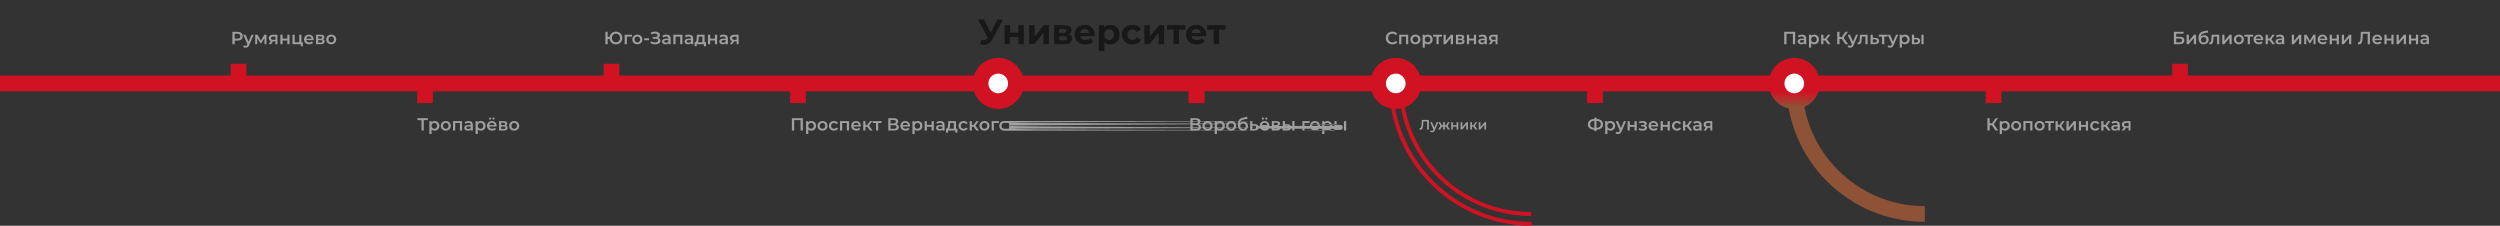 <svg width="2547" height="230" viewBox="0 0 2547 230" fill="none" xmlns="http://www.w3.org/2000/svg">
<rect x="0" y="0" width="2547" height="230" fill="#333333" stroke="none"/>
<line x1="2547" y1="85" x2="-6.99382e-07" y2="85" stroke="#D01222" stroke-width="16"/>
<line x1="623" y1="65" x2="623" y2="85" stroke="#D01222" stroke-width="16"/>
<line x1="243" y1="65" x2="243" y2="85" stroke="#D01222" stroke-width="16"/>
<line x1="813" y1="85" x2="813" y2="105" stroke="#D01222" stroke-width="16"/>
<line x1="1219" y1="85" x2="1219" y2="105" stroke="#D01222" stroke-width="16"/>
<line x1="433" y1="85" x2="433" y2="105" stroke="#D01222" stroke-width="16"/>
<line x1="1219" y1="85" x2="1219" y2="105" stroke="#D01222" stroke-width="16"/>
<line x1="1625" y1="85" x2="1625" y2="105" stroke="#D01222" stroke-width="16"/>
<line x1="2031" y1="85" x2="2031" y2="105" stroke="#D01222" stroke-width="16"/>
<line x1="2221" y1="65" x2="2221" y2="85" stroke="#D01222" stroke-width="16"/>
<path d="M1560.5 228C1481.25 228 1417 163.753 1417 84.5" stroke="#D01222" stroke-width="4"/>
<path d="M1560 218C1486.55 218 1427 158.454 1427 85" stroke="#D01222" stroke-width="4"/>
<path d="M1961 218C1887.55 218 1828 158.454 1828 85" stroke="#8E5237" stroke-width="16"/>
<circle cx="1017" cy="85" r="18" fill="white" stroke="#D01222" stroke-width="16"/>
<circle cx="1422" cy="85" r="18" fill="white" stroke="#D01222" stroke-width="16"/>
<circle cx="1828" cy="85" r="18" fill="white" stroke="url(#paint0_linear)" stroke-width="16"/>
<path d="M1021.88 19.8L1011.16 39.744C1010.12 41.664 1008.88 43.116 1007.41 44.1C1005.97 45.084 1004.4 45.576 1002.7 45.576C1001.38 45.576 1000.01 45.288 998.592 44.712L999.996 40.284C1001 40.596 1001.84 40.752 1002.52 40.752C1003.24 40.752 1003.88 40.584 1004.46 40.248C1005.04 39.888 1005.56 39.336 1006.04 38.592L1006.26 38.304L996.324 19.8H1002.55L1009.25 33.336L1016.16 19.8H1021.88ZM1023.49 25.632H1029.07V33.192H1037.49V25.632H1043.11V45H1037.49V37.764H1029.07V45H1023.49V25.632ZM1048.48 25.632H1054.06V37.152L1063.49 25.632H1068.64V45H1063.06V33.48L1053.67 45H1048.48V25.632ZM1088.84 34.884C1091.12 35.652 1092.26 37.188 1092.26 39.492C1092.26 41.244 1091.6 42.6 1090.28 43.56C1088.96 44.52 1086.99 45 1084.37 45H1074.04V25.632H1083.94C1086.36 25.632 1088.26 26.076 1089.63 26.964C1091 27.828 1091.68 29.052 1091.68 30.636C1091.68 31.596 1091.43 32.448 1090.92 33.192C1090.44 33.912 1089.75 34.476 1088.84 34.884ZM1079.19 33.588H1083.44C1085.4 33.588 1086.39 32.892 1086.39 31.5C1086.39 30.132 1085.4 29.448 1083.44 29.448H1079.19V33.588ZM1083.9 41.184C1085.97 41.184 1087 40.476 1087 39.06C1087 38.316 1086.76 37.776 1086.28 37.44C1085.8 37.08 1085.04 36.9 1084.01 36.9H1079.19V41.184H1083.9ZM1115.26 35.388C1115.26 35.46 1115.23 35.964 1115.15 36.9H1100.5C1100.77 38.1 1101.39 39.048 1102.37 39.744C1103.36 40.44 1104.58 40.788 1106.05 40.788C1107.05 40.788 1107.94 40.644 1108.71 40.356C1109.5 40.044 1110.23 39.564 1110.91 38.916L1113.89 42.156C1112.07 44.244 1109.41 45.288 1105.9 45.288C1103.72 45.288 1101.79 44.868 1100.11 44.028C1098.43 43.164 1097.13 41.976 1096.22 40.464C1095.31 38.952 1094.85 37.236 1094.85 35.316C1094.85 33.42 1095.29 31.716 1096.18 30.204C1097.09 28.668 1098.33 27.48 1099.89 26.64C1101.47 25.776 1103.24 25.344 1105.18 25.344C1107.08 25.344 1108.79 25.752 1110.33 26.568C1111.87 27.384 1113.07 28.56 1113.93 30.096C1114.82 31.608 1115.26 33.372 1115.26 35.388ZM1105.22 29.592C1103.95 29.592 1102.88 29.952 1102.01 30.672C1101.15 31.392 1100.62 32.376 1100.43 33.624H1109.97C1109.78 32.4 1109.25 31.428 1108.39 30.708C1107.52 29.964 1106.47 29.592 1105.22 29.592ZM1130.98 25.344C1132.78 25.344 1134.41 25.764 1135.88 26.604C1137.36 27.42 1138.53 28.584 1139.37 30.096C1140.21 31.584 1140.63 33.324 1140.63 35.316C1140.63 37.308 1140.21 39.06 1139.37 40.572C1138.53 42.06 1137.36 43.224 1135.88 44.064C1134.41 44.88 1132.78 45.288 1130.98 45.288C1128.51 45.288 1126.56 44.508 1125.15 42.948V51.984H1119.53V25.632H1124.9V27.864C1126.29 26.184 1128.32 25.344 1130.98 25.344ZM1130.01 40.68C1131.45 40.68 1132.62 40.2 1133.54 39.24C1134.47 38.256 1134.94 36.948 1134.94 35.316C1134.94 33.684 1134.47 32.388 1133.54 31.428C1132.62 30.444 1131.45 29.952 1130.01 29.952C1128.57 29.952 1127.38 30.444 1126.44 31.428C1125.53 32.388 1125.08 33.684 1125.08 35.316C1125.08 36.948 1125.53 38.256 1126.44 39.24C1127.38 40.2 1128.57 40.68 1130.01 40.68ZM1153.78 45.288C1151.72 45.288 1149.86 44.868 1148.2 44.028C1146.57 43.164 1145.28 41.976 1144.35 40.464C1143.44 38.952 1142.98 37.236 1142.98 35.316C1142.98 33.396 1143.44 31.68 1144.35 30.168C1145.28 28.656 1146.57 27.48 1148.2 26.64C1149.86 25.776 1151.72 25.344 1153.78 25.344C1155.82 25.344 1157.6 25.776 1159.11 26.64C1160.64 27.48 1161.76 28.692 1162.46 30.276L1158.1 32.616C1157.09 30.84 1155.64 29.952 1153.74 29.952C1152.28 29.952 1151.07 30.432 1150.11 31.392C1149.15 32.352 1148.67 33.66 1148.67 35.316C1148.67 36.972 1149.15 38.28 1150.11 39.24C1151.07 40.2 1152.28 40.68 1153.74 40.68C1155.66 40.68 1157.12 39.792 1158.1 38.016L1162.46 40.392C1161.76 41.928 1160.64 43.128 1159.11 43.992C1157.6 44.856 1155.82 45.288 1153.78 45.288ZM1165.87 25.632H1171.45V37.152L1180.88 25.632H1186.03V45H1180.45V33.48L1171.05 45H1165.87V25.632ZM1207.7 30.24H1201.15V45H1195.57V30.24H1189.01V25.632H1207.7V30.24ZM1228.71 35.388C1228.71 35.46 1228.68 35.964 1228.6 36.9H1213.95C1214.22 38.1 1214.84 39.048 1215.82 39.744C1216.81 40.44 1218.03 40.788 1219.5 40.788C1220.5 40.788 1221.39 40.644 1222.16 40.356C1222.95 40.044 1223.68 39.564 1224.36 38.916L1227.34 42.156C1225.52 44.244 1222.86 45.288 1219.35 45.288C1217.17 45.288 1215.24 44.868 1213.56 44.028C1211.88 43.164 1210.58 41.976 1209.67 40.464C1208.76 38.952 1208.3 37.236 1208.3 35.316C1208.3 33.42 1208.74 31.716 1209.63 30.204C1210.54 28.668 1211.78 27.48 1213.34 26.64C1214.92 25.776 1216.69 25.344 1218.63 25.344C1220.53 25.344 1222.24 25.752 1223.78 26.568C1225.32 27.384 1226.52 28.56 1227.38 30.096C1228.27 31.608 1228.71 33.372 1228.71 35.388ZM1218.67 29.592C1217.4 29.592 1216.33 29.952 1215.46 30.672C1214.6 31.392 1214.07 32.376 1213.88 33.624H1223.42C1223.23 32.4 1222.7 31.428 1221.84 30.708C1220.97 29.964 1219.92 29.592 1218.67 29.592ZM1248.62 30.24H1242.07V45H1236.49V30.24H1229.94V25.632H1248.62V30.24Z" fill="#181818"/>
<path d="M817.924 120.4V133H815.62V122.38H809.086V133H806.782V120.4H817.924ZM826.553 123.28C827.489 123.28 828.323 123.484 829.055 123.892C829.799 124.3 830.381 124.876 830.801 125.62C831.221 126.364 831.431 127.222 831.431 128.194C831.431 129.166 831.221 130.03 830.801 130.786C830.381 131.53 829.799 132.106 829.055 132.514C828.323 132.922 827.489 133.126 826.553 133.126C825.257 133.126 824.231 132.694 823.475 131.83V136.492H821.225V123.388H823.367V124.648C823.739 124.192 824.195 123.85 824.735 123.622C825.287 123.394 825.893 123.28 826.553 123.28ZM826.301 131.2C827.129 131.2 827.807 130.924 828.335 130.372C828.875 129.82 829.145 129.094 829.145 128.194C829.145 127.294 828.875 126.568 828.335 126.016C827.807 125.464 827.129 125.188 826.301 125.188C825.761 125.188 825.275 125.314 824.843 125.566C824.411 125.806 824.069 126.154 823.817 126.61C823.565 127.066 823.439 127.594 823.439 128.194C823.439 128.794 823.565 129.322 823.817 129.778C824.069 130.234 824.411 130.588 824.843 130.84C825.275 131.08 825.761 131.2 826.301 131.2ZM837.954 133.126C836.982 133.126 836.106 132.916 835.326 132.496C834.546 132.076 833.934 131.494 833.49 130.75C833.058 129.994 832.842 129.142 832.842 128.194C832.842 127.246 833.058 126.4 833.49 125.656C833.934 124.912 834.546 124.33 835.326 123.91C836.106 123.49 836.982 123.28 837.954 123.28C838.938 123.28 839.82 123.49 840.6 123.91C841.38 124.33 841.986 124.912 842.418 125.656C842.862 126.4 843.084 127.246 843.084 128.194C843.084 129.142 842.862 129.994 842.418 130.75C841.986 131.494 841.38 132.076 840.6 132.496C839.82 132.916 838.938 133.126 837.954 133.126ZM837.954 131.2C838.782 131.2 839.466 130.924 840.006 130.372C840.546 129.82 840.816 129.094 840.816 128.194C840.816 127.294 840.546 126.568 840.006 126.016C839.466 125.464 838.782 125.188 837.954 125.188C837.126 125.188 836.442 125.464 835.902 126.016C835.374 126.568 835.11 127.294 835.11 128.194C835.11 129.094 835.374 129.82 835.902 130.372C836.442 130.924 837.126 131.2 837.954 131.2ZM849.681 133.126C848.685 133.126 847.791 132.916 846.999 132.496C846.207 132.076 845.589 131.494 845.145 130.75C844.701 129.994 844.479 129.142 844.479 128.194C844.479 127.246 844.701 126.4 845.145 125.656C845.589 124.912 846.201 124.33 846.981 123.91C847.773 123.49 848.673 123.28 849.681 123.28C850.629 123.28 851.457 123.472 852.165 123.856C852.885 124.24 853.425 124.792 853.785 125.512L852.057 126.52C851.781 126.076 851.433 125.746 851.013 125.53C850.605 125.302 850.155 125.188 849.663 125.188C848.823 125.188 848.127 125.464 847.575 126.016C847.023 126.556 846.747 127.282 846.747 128.194C846.747 129.106 847.017 129.838 847.557 130.39C848.109 130.93 848.811 131.2 849.663 131.2C850.155 131.2 850.605 131.092 851.013 130.876C851.433 130.648 851.781 130.312 852.057 129.868L853.785 130.876C853.413 131.596 852.867 132.154 852.147 132.55C851.439 132.934 850.617 133.126 849.681 133.126ZM864.982 123.388V133H862.75V125.296H858.016V133H855.766V123.388H864.982ZM877.018 128.248C877.018 128.404 877.006 128.626 876.982 128.914H869.44C869.572 129.622 869.914 130.186 870.466 130.606C871.03 131.014 871.726 131.218 872.554 131.218C873.61 131.218 874.48 130.87 875.164 130.174L876.37 131.56C875.938 132.076 875.392 132.466 874.732 132.73C874.072 132.994 873.328 133.126 872.5 133.126C871.444 133.126 870.514 132.916 869.71 132.496C868.906 132.076 868.282 131.494 867.838 130.75C867.406 129.994 867.19 129.142 867.19 128.194C867.19 127.258 867.4 126.418 867.82 125.674C868.252 124.918 868.846 124.33 869.602 123.91C870.358 123.49 871.21 123.28 872.158 123.28C873.094 123.28 873.928 123.49 874.66 123.91C875.404 124.318 875.98 124.9 876.388 125.656C876.808 126.4 877.018 127.264 877.018 128.248ZM872.158 125.08C871.438 125.08 870.826 125.296 870.322 125.728C869.83 126.148 869.53 126.712 869.422 127.42H874.876C874.78 126.724 874.486 126.16 873.994 125.728C873.502 125.296 872.89 125.08 872.158 125.08ZM883.475 129.148H881.729V133H879.479V123.388H881.729V127.276H883.529L886.373 123.388H888.785L885.293 128.014L889.019 133H886.373L883.475 129.148ZM898.097 125.296H894.731V133H892.481V125.296H889.097V123.388H898.097V125.296ZM913.253 126.448C914.057 126.664 914.669 127.036 915.089 127.564C915.509 128.08 915.719 128.728 915.719 129.508C915.719 130.612 915.311 131.47 914.495 132.082C913.679 132.694 912.497 133 910.949 133H904.973V120.4H910.607C912.023 120.4 913.127 120.682 913.919 121.246C914.711 121.81 915.107 122.608 915.107 123.64C915.107 124.3 914.945 124.87 914.621 125.35C914.309 125.83 913.853 126.196 913.253 126.448ZM907.277 125.782H910.409C911.165 125.782 911.741 125.632 912.137 125.332C912.533 125.032 912.731 124.588 912.731 124C912.731 123.412 912.533 122.968 912.137 122.668C911.741 122.356 911.165 122.2 910.409 122.2H907.277V125.782ZM910.877 131.2C912.533 131.2 913.361 130.576 913.361 129.328C913.361 128.104 912.533 127.492 910.877 127.492H907.277V131.2H910.877ZM927.133 128.248C927.133 128.404 927.121 128.626 927.097 128.914H919.555C919.687 129.622 920.029 130.186 920.581 130.606C921.145 131.014 921.841 131.218 922.669 131.218C923.725 131.218 924.595 130.87 925.279 130.174L926.485 131.56C926.053 132.076 925.507 132.466 924.847 132.73C924.187 132.994 923.443 133.126 922.615 133.126C921.559 133.126 920.629 132.916 919.825 132.496C919.021 132.076 918.397 131.494 917.953 130.75C917.521 129.994 917.305 129.142 917.305 128.194C917.305 127.258 917.515 126.418 917.935 125.674C918.367 124.918 918.961 124.33 919.717 123.91C920.473 123.49 921.325 123.28 922.273 123.28C923.209 123.28 924.043 123.49 924.775 123.91C925.519 124.318 926.095 124.9 926.503 125.656C926.923 126.4 927.133 127.264 927.133 128.248ZM922.273 125.08C921.553 125.08 920.941 125.296 920.437 125.728C919.945 126.148 919.645 126.712 919.537 127.42H924.991C924.895 126.724 924.601 126.16 924.109 125.728C923.617 125.296 923.005 125.08 922.273 125.08ZM934.922 123.28C935.858 123.28 936.692 123.484 937.424 123.892C938.168 124.3 938.75 124.876 939.17 125.62C939.59 126.364 939.8 127.222 939.8 128.194C939.8 129.166 939.59 130.03 939.17 130.786C938.75 131.53 938.168 132.106 937.424 132.514C936.692 132.922 935.858 133.126 934.922 133.126C933.626 133.126 932.6 132.694 931.844 131.83V136.492H929.594V123.388H931.736V124.648C932.108 124.192 932.564 123.85 933.104 123.622C933.656 123.394 934.262 123.28 934.922 123.28ZM934.67 131.2C935.498 131.2 936.176 130.924 936.704 130.372C937.244 129.82 937.514 129.094 937.514 128.194C937.514 127.294 937.244 126.568 936.704 126.016C936.176 125.464 935.498 125.188 934.67 125.188C934.13 125.188 933.644 125.314 933.212 125.566C932.78 125.806 932.438 126.154 932.186 126.61C931.934 127.066 931.808 127.594 931.808 128.194C931.808 128.794 931.934 129.322 932.186 129.778C932.438 130.234 932.78 130.588 933.212 130.84C933.644 131.08 934.13 131.2 934.67 131.2ZM942.039 123.388H944.289V127.294H949.131V123.388H951.381V133H949.131V129.202H944.289V133H942.039V123.388ZM957.979 123.28C959.395 123.28 960.475 123.622 961.219 124.306C961.975 124.978 962.353 125.998 962.353 127.366V133H960.229V131.83C959.953 132.25 959.557 132.574 959.041 132.802C958.537 133.018 957.925 133.126 957.205 133.126C956.485 133.126 955.855 133.006 955.315 132.766C954.775 132.514 954.355 132.172 954.055 131.74C953.767 131.296 953.623 130.798 953.623 130.246C953.623 129.382 953.941 128.692 954.577 128.176C955.225 127.648 956.239 127.384 957.619 127.384H960.103V127.24C960.103 126.568 959.899 126.052 959.491 125.692C959.095 125.332 958.501 125.152 957.709 125.152C957.169 125.152 956.635 125.236 956.107 125.404C955.591 125.572 955.153 125.806 954.793 126.106L953.911 124.468C954.415 124.084 955.021 123.79 955.729 123.586C956.437 123.382 957.187 123.28 957.979 123.28ZM957.673 131.488C958.237 131.488 958.735 131.362 959.167 131.11C959.611 130.846 959.923 130.474 960.103 129.994V128.878H957.781C956.485 128.878 955.837 129.304 955.837 130.156C955.837 130.564 955.999 130.888 956.323 131.128C956.647 131.368 957.097 131.488 957.673 131.488ZM975.397 131.092V135.142H973.291V133H965.875V135.142H963.787V131.092H964.237C964.849 131.068 965.263 130.678 965.479 129.922C965.707 129.154 965.857 128.074 965.929 126.682L966.055 123.388H973.975V131.092H975.397ZM967.981 126.844C967.933 127.948 967.843 128.848 967.711 129.544C967.579 130.24 967.339 130.756 966.991 131.092H971.725V125.296H968.035L967.981 126.844ZM981.781 133.126C980.785 133.126 979.891 132.916 979.099 132.496C978.307 132.076 977.689 131.494 977.245 130.75C976.801 129.994 976.579 129.142 976.579 128.194C976.579 127.246 976.801 126.4 977.245 125.656C977.689 124.912 978.301 124.33 979.081 123.91C979.873 123.49 980.773 123.28 981.781 123.28C982.729 123.28 983.557 123.472 984.265 123.856C984.985 124.24 985.525 124.792 985.885 125.512L984.157 126.52C983.881 126.076 983.533 125.746 983.113 125.53C982.705 125.302 982.255 125.188 981.763 125.188C980.923 125.188 980.227 125.464 979.675 126.016C979.123 126.556 978.847 127.282 978.847 128.194C978.847 129.106 979.117 129.838 979.657 130.39C980.209 130.93 980.911 131.2 981.763 131.2C982.255 131.2 982.705 131.092 983.113 130.876C983.533 130.648 983.881 130.312 984.157 129.868L985.885 130.876C985.513 131.596 984.967 132.154 984.247 132.55C983.539 132.934 982.717 133.126 981.781 133.126ZM991.862 129.148H990.116V133H987.866V123.388H990.116V127.276H991.916L994.76 123.388H997.172L993.68 128.014L997.406 133H994.76L991.862 129.148ZM1002.96 133.126C1001.99 133.126 1001.11 132.916 1000.33 132.496C999.552 132.076 998.94 131.494 998.496 130.75C998.064 129.994 997.848 129.142 997.848 128.194C997.848 127.246 998.064 126.4 998.496 125.656C998.94 124.912 999.552 124.33 1000.33 123.91C1001.11 123.49 1001.99 123.28 1002.96 123.28C1003.94 123.28 1004.83 123.49 1005.61 123.91C1006.39 124.33 1006.99 124.912 1007.42 125.656C1007.87 126.4 1008.09 127.246 1008.09 128.194C1008.09 129.142 1007.87 129.994 1007.42 130.75C1006.99 131.494 1006.39 132.076 1005.61 132.496C1004.83 132.916 1003.94 133.126 1002.96 133.126ZM1002.96 131.2C1003.79 131.2 1004.47 130.924 1005.01 130.372C1005.55 129.82 1005.82 129.094 1005.82 128.194C1005.82 127.294 1005.55 126.568 1005.01 126.016C1004.47 125.464 1003.79 125.188 1002.96 125.188C1002.13 125.188 1001.45 125.464 1000.91 126.016C1000.38 126.568 1000.12 127.294 1000.12 128.194C1000.12 129.094 1000.38 129.82 1000.91 130.372C1001.45 130.924 1002.13 131.2 1002.96 131.2ZM1017.69 125.296H1012.56V133H1010.31V123.388H1017.69V125.296ZM1023.19 133.126C1022.22 133.126 1021.34 132.916 1020.56 132.496C1019.78 132.076 1019.17 131.494 1018.73 130.75C1018.3 129.994 1018.08 129.142 1018.08 128.194C1018.08 127.246 1018.3 126.4 1018.73 125.656C1019.17 124.912 1019.78 124.33 1020.56 123.91C1021.34 123.49 1022.22 123.28 1023.19 123.28C1024.18 123.28 1279.06 123.49 1279.84 123.91C1026.62 124.33 1027.22 124.912 1027.66 125.656C1028.1 126.4 1028.32 127.246 1028.32 128.194C1028.32 129.142 1028.1 129.994 1027.66 130.75C1027.22 131.494 1026.62 132.076 1279.84 132.496C1279.06 132.916 1024.18 133.126 1023.19 133.126ZM1023.19 131.2C1024.02 131.2 1024.7 130.924 1279.24 130.372C1279.78 129.82 1026.05 129.094 1026.05 128.194C1026.05 127.294 1279.78 126.568 1279.24 126.016C1024.7 125.464 1024.02 125.188 1023.19 125.188C1022.36 125.188 1021.68 125.464 1021.14 126.016C1020.61 126.568 1020.35 127.294 1020.35 128.194C1020.35 129.094 1020.61 129.82 1021.14 130.372C1021.68 130.924 1022.36 131.2 1023.19 131.2Z" fill="#A0A0A0"/>
<path d="M627.546 32.22C628.782 32.22 629.892 32.502 630.876 33.066C631.872 33.618 632.652 34.386 633.216 35.37C633.78 36.354 634.062 37.464 634.062 38.7C634.062 39.936 633.78 41.046 633.216 42.03C632.652 43.014 631.872 43.788 630.876 44.352C629.892 44.904 628.782 45.18 627.546 45.18C626.418 45.18 625.386 44.946 624.45 44.478C623.526 44.01 622.764 43.356 622.164 42.516C621.576 41.676 621.21 40.722 621.066 39.654H619.086V45H616.782V32.4H619.086V37.566H621.102C621.27 36.522 621.648 35.598 622.236 34.794C622.836 33.978 623.592 33.348 624.504 32.904C625.428 32.448 626.442 32.22 627.546 32.22ZM627.546 43.128C628.326 43.128 629.034 42.942 629.67 42.57C630.306 42.198 630.804 41.676 631.164 41.004C631.524 40.332 631.704 39.564 631.704 38.7C631.704 37.836 631.524 37.068 631.164 36.396C630.804 35.724 630.306 35.202 629.67 34.83C629.034 34.458 628.326 34.272 627.546 34.272C626.766 34.272 626.058 34.458 625.422 34.83C624.798 35.202 624.3 35.724 623.928 36.396C623.568 37.068 623.388 37.836 623.388 38.7C623.388 39.564 623.568 40.332 623.928 41.004C624.3 41.676 624.798 42.198 625.422 42.57C626.058 42.942 626.766 43.128 627.546 43.128ZM643.808 37.296H638.678V45H636.428V35.388H643.808V37.296ZM649.308 45.126C648.336 45.126 647.46 44.916 646.68 44.496C645.9 44.076 645.288 43.494 644.844 42.75C644.412 41.994 644.196 41.142 644.196 40.194C644.196 39.246 644.412 38.4 644.844 37.656C645.288 36.912 645.9 36.33 646.68 35.91C647.46 35.49 648.336 35.28 649.308 35.28C650.292 35.28 651.174 35.49 651.954 35.91C652.734 36.33 653.34 36.912 653.772 37.656C654.216 38.4 654.438 39.246 654.438 40.194C654.438 41.142 654.216 41.994 653.772 42.75C653.34 43.494 652.734 44.076 651.954 44.496C651.174 44.916 650.292 45.126 649.308 45.126ZM649.308 43.2C650.136 43.2 650.82 42.924 651.36 42.372C651.9 41.82 652.17 41.094 652.17 40.194C652.17 39.294 651.9 38.568 651.36 38.016C650.82 37.464 650.136 37.188 649.308 37.188C648.48 37.188 647.796 37.464 647.256 38.016C646.728 38.568 646.464 39.294 646.464 40.194C646.464 41.094 646.728 41.82 647.256 42.372C647.796 42.924 648.48 43.2 649.308 43.2ZM656.314 39.06H661.264V40.932H656.314V39.06ZM670.462 38.43C671.218 38.67 671.806 39.06 672.226 39.6C672.658 40.128 672.874 40.752 672.874 41.472C672.874 42.228 672.628 42.888 672.136 43.452C671.644 44.004 670.984 44.43 670.156 44.73C669.34 45.03 668.446 45.18 667.474 45.18C666.634 45.18 665.788 45.066 664.936 44.838C664.096 44.598 663.316 44.244 662.596 43.776L663.352 42.066C663.904 42.438 664.516 42.726 665.188 42.93C665.86 43.122 666.526 43.218 667.186 43.218C668.134 43.218 668.92 43.032 669.544 42.66C670.18 42.288 670.498 41.778 670.498 41.13C670.498 40.578 670.27 40.158 669.814 39.87C669.358 39.582 668.728 39.438 667.924 39.438H664.99V37.602H667.744C668.44 37.602 668.986 37.458 669.382 37.17C669.778 36.882 669.976 36.492 669.976 36C669.976 35.412 669.706 34.956 669.166 34.632C668.638 34.308 667.96 34.146 667.132 34.146C666.568 34.146 665.986 34.23 665.386 34.398C664.786 34.554 664.222 34.788 663.694 35.1L662.956 33.21C663.604 32.862 664.288 32.604 665.008 32.436C665.74 32.256 666.466 32.166 667.186 32.166C668.122 32.166 668.98 32.31 669.76 32.598C670.552 32.886 671.182 33.3 671.65 33.84C672.118 34.368 672.352 34.992 672.352 35.712C672.352 36.336 672.184 36.882 671.848 37.35C671.512 37.818 671.05 38.178 670.462 38.43ZM678.858 35.28C680.274 35.28 681.354 35.622 682.098 36.306C682.854 36.978 683.232 37.998 683.232 39.366V45H681.108V43.83C680.832 44.25 680.436 44.574 679.92 44.802C679.416 45.018 678.804 45.126 678.084 45.126C677.364 45.126 676.734 45.006 676.194 44.766C675.654 44.514 675.234 44.172 674.934 43.74C674.646 43.296 674.502 42.798 674.502 42.246C674.502 41.382 674.82 40.692 675.456 40.176C676.104 39.648 677.118 39.384 678.498 39.384H680.982V39.24C680.982 38.568 680.778 38.052 680.37 37.692C679.974 37.332 679.38 37.152 678.588 37.152C678.048 37.152 677.514 37.236 676.986 37.404C676.47 37.572 676.032 37.806 675.672 38.106L674.79 36.468C675.294 36.084 675.9 35.79 676.608 35.586C677.316 35.382 678.066 35.28 678.858 35.28ZM678.552 43.488C679.116 43.488 679.614 43.362 680.046 43.11C680.49 42.846 680.802 42.474 680.982 41.994V40.878H678.66C677.364 40.878 676.716 41.304 676.716 42.156C676.716 42.564 676.878 42.888 677.202 43.128C677.526 43.368 677.976 43.488 678.552 43.488ZM695.232 35.388V45H693V37.296H688.266V45H686.016V35.388H695.232ZM701.85 35.28C703.266 35.28 704.346 35.622 705.09 36.306C705.846 36.978 706.224 37.998 706.224 39.366V45H704.1V43.83C703.824 44.25 703.428 44.574 702.912 44.802C702.408 45.018 701.796 45.126 701.076 45.126C700.356 45.126 699.726 45.006 699.186 44.766C698.646 44.514 698.226 44.172 697.926 43.74C697.638 43.296 697.494 42.798 697.494 42.246C697.494 41.382 697.812 40.692 698.448 40.176C699.096 39.648 700.11 39.384 701.49 39.384H703.974V39.24C703.974 38.568 703.77 38.052 703.362 37.692C702.966 37.332 702.372 37.152 701.58 37.152C701.04 37.152 700.506 37.236 699.978 37.404C699.462 37.572 699.024 37.806 698.664 38.106L697.782 36.468C698.286 36.084 698.892 35.79 699.6 35.586C700.308 35.382 701.058 35.28 701.85 35.28ZM701.544 43.488C702.108 43.488 702.606 43.362 703.038 43.11C703.482 42.846 703.794 42.474 703.974 41.994V40.878H701.652C700.356 40.878 699.708 41.304 699.708 42.156C699.708 42.564 699.87 42.888 700.194 43.128C700.518 43.368 700.968 43.488 701.544 43.488ZM719.268 43.092V47.142H717.162V45H709.746V47.142H707.658V43.092H708.108C708.72 43.068 709.134 42.678 709.35 41.922C709.578 41.154 709.728 40.074 709.8 38.682L709.926 35.388H717.846V43.092H719.268ZM711.852 38.844C711.804 39.948 711.714 40.848 711.582 41.544C711.45 42.24 711.21 42.756 710.862 43.092H715.596V37.296H711.906L711.852 38.844ZM721.278 35.388H723.528V39.294H728.37V35.388H730.62V45H728.37V41.202H723.528V45H721.278V35.388ZM737.217 35.28C738.633 35.28 739.713 35.622 740.457 36.306C741.213 36.978 741.591 37.998 741.591 39.366V45H739.467V43.83C739.191 44.25 738.795 44.574 738.279 44.802C737.775 45.018 737.163 45.126 736.443 45.126C735.723 45.126 735.093 45.006 734.553 44.766C734.013 44.514 733.593 44.172 733.293 43.74C733.005 43.296 732.861 42.798 732.861 42.246C732.861 41.382 733.179 40.692 733.815 40.176C734.463 39.648 735.477 39.384 736.857 39.384H739.341V39.24C739.341 38.568 739.137 38.052 738.729 37.692C738.333 37.332 737.739 37.152 736.947 37.152C736.407 37.152 735.873 37.236 735.345 37.404C734.829 37.572 734.391 37.806 734.031 38.106L733.149 36.468C733.653 36.084 734.259 35.79 734.967 35.586C735.675 35.382 736.425 35.28 737.217 35.28ZM736.911 43.488C737.475 43.488 737.973 43.362 738.405 43.11C738.849 42.846 739.161 42.474 739.341 41.994V40.878H737.019C735.723 40.878 735.075 41.304 735.075 42.156C735.075 42.564 735.237 42.888 735.561 43.128C735.885 43.368 736.335 43.488 736.911 43.488ZM752.493 35.388V45H750.477V42.102H747.939L745.977 45H743.565L745.833 41.796C745.137 41.556 744.603 41.19 744.231 40.698C743.871 40.194 743.691 39.576 743.691 38.844C743.691 37.74 744.081 36.888 744.861 36.288C745.641 35.688 746.715 35.388 748.083 35.388H752.493ZM748.155 37.278C746.703 37.278 745.977 37.824 745.977 38.916C745.977 39.996 746.679 40.536 748.083 40.536H750.477V37.278H748.155Z" fill="#A0A0A0"/>
<path d="M2214.78 32.4H2224.59V34.326H2217.09V37.422H2220.81C2222.32 37.422 2223.47 37.74 2224.25 38.376C2225.04 39 2225.44 39.906 2225.44 41.094C2225.44 42.342 2225.01 43.308 2224.14 43.992C2223.28 44.664 2222.05 45 2220.45 45H2214.78V32.4ZM2220.33 43.2C2221.23 43.2 2221.91 43.026 2222.38 42.678C2222.85 42.33 2223.08 41.826 2223.08 41.166C2223.08 39.87 2222.16 39.222 2220.33 39.222H2217.09V43.2H2220.33ZM2227.75 35.388H2230V41.724L2235.31 35.388H2237.36V45H2235.11V38.664L2229.82 45H2227.75V35.388ZM2245.59 35.856C2246.5 35.856 2247.31 36.054 2248 36.45C2248.7 36.834 2249.24 37.374 2249.62 38.07C2250.02 38.766 2250.22 39.564 2250.22 40.464C2250.22 41.388 2250 42.21 2249.57 42.93C2249.14 43.638 2248.53 44.19 2247.75 44.586C2246.97 44.982 2246.08 45.18 2245.09 45.18C2243.42 45.18 2242.13 44.628 2241.22 43.524C2240.3 42.42 2239.85 40.83 2239.85 38.754C2239.85 36.822 2240.26 35.292 2241.09 34.164C2241.92 33.036 2243.18 32.292 2244.89 31.932L2249.35 30.978L2249.68 32.994L2245.63 33.822C2244.46 34.062 2243.59 34.47 2243.02 35.046C2242.44 35.622 2242.1 36.432 2242.01 37.476C2242.44 36.96 2242.96 36.564 2243.57 36.288C2244.19 36 2244.86 35.856 2245.59 35.856ZM2245.14 43.362C2245.97 43.362 2246.63 43.098 2247.14 42.57C2247.65 42.03 2247.91 41.346 2247.91 40.518C2247.91 39.69 2247.65 39.024 2247.14 38.52C2246.63 38.016 2245.97 37.764 2245.14 37.764C2244.3 37.764 2243.62 38.016 2243.11 38.52C2242.59 39.024 2242.33 39.69 2242.33 40.518C2242.33 41.358 2242.59 42.042 2243.11 42.57C2243.63 43.098 2244.31 43.362 2245.14 43.362ZM2261 35.388V45H2258.75V37.296H2255.15L2255.06 39.204C2255 40.476 2254.88 41.544 2254.7 42.408C2254.53 43.26 2254.24 43.938 2253.82 44.442C2253.41 44.934 2252.85 45.18 2252.13 45.18C2251.79 45.18 2251.38 45.114 2250.88 44.982L2250.99 43.092C2251.16 43.128 2251.3 43.146 2251.42 43.146C2251.88 43.146 2252.22 42.966 2252.45 42.606C2252.68 42.234 2252.82 41.796 2252.88 41.292C2252.95 40.776 2253.01 40.044 2253.06 39.096L2253.22 35.388H2261ZM2264.03 35.388H2266.28V41.724L2271.59 35.388H2273.64V45H2271.39V38.664L2266.1 45H2264.03V35.388ZM2280.95 45.126C2279.98 45.126 2279.1 44.916 2278.32 44.496C2277.54 44.076 2276.93 43.494 2276.49 42.75C2276.06 41.994 2275.84 41.142 2275.84 40.194C2275.84 39.246 2276.06 38.4 2276.49 37.656C2276.93 36.912 2277.54 36.33 2278.32 35.91C2279.1 35.49 2279.98 35.28 2280.95 35.28C2281.94 35.28 2282.82 35.49 2283.6 35.91C2284.38 36.33 2284.98 36.912 2285.42 37.656C2285.86 38.4 2286.08 39.246 2286.08 40.194C2286.08 41.142 2285.86 41.994 2285.42 42.75C2284.98 43.494 2284.38 44.076 2283.6 44.496C2282.82 44.916 2281.94 45.126 2280.95 45.126ZM2280.95 43.2C2281.78 43.2 2282.46 42.924 2283 42.372C2283.54 41.82 2283.81 41.094 2283.81 40.194C2283.81 39.294 2283.54 38.568 2283 38.016C2282.46 37.464 2281.78 37.188 2280.95 37.188C2280.12 37.188 2279.44 37.464 2278.9 38.016C2278.37 38.568 2278.11 39.294 2278.11 40.194C2278.11 41.094 2278.37 41.82 2278.9 42.372C2279.44 42.924 2280.12 43.2 2280.95 43.2ZM2295.57 37.296H2292.2V45H2289.95V37.296H2286.57V35.388H2295.57V37.296ZM2305.78 40.248C2305.78 40.404 2305.77 40.626 2305.74 40.914H2298.2C2298.33 41.622 2298.67 42.186 2299.23 42.606C2299.79 43.014 2300.49 43.218 2301.31 43.218C2302.37 43.218 2303.24 42.87 2303.92 42.174L2305.13 43.56C2304.7 44.076 2304.15 44.466 2303.49 44.73C2302.83 44.994 2302.09 45.126 2301.26 45.126C2300.2 45.126 2299.27 44.916 2298.47 44.496C2297.67 44.076 2297.04 43.494 2296.6 42.75C2296.17 41.994 2295.95 41.142 2295.95 40.194C2295.95 39.258 2296.16 38.418 2296.58 37.674C2297.01 36.918 2297.61 36.33 2298.36 35.91C2299.12 35.49 2299.97 35.28 2300.92 35.28C2301.85 35.28 2302.69 35.49 2303.42 35.91C2304.16 36.318 2304.74 36.9 2305.15 37.656C2305.57 38.4 2305.78 39.264 2305.78 40.248ZM2300.92 37.08C2300.2 37.08 2299.59 37.296 2299.08 37.728C2298.59 38.148 2298.29 38.712 2298.18 39.42H2303.64C2303.54 38.724 2303.25 38.16 2302.75 37.728C2302.26 37.296 2301.65 37.08 2300.92 37.08ZM2312.23 41.148H2310.49V45H2308.24V35.388H2310.49V39.276H2312.29L2315.13 35.388H2317.54L2314.05 40.014L2317.78 45H2315.13L2312.23 41.148ZM2322.77 35.28C2324.19 35.28 2325.27 35.622 2326.01 36.306C2326.77 36.978 2327.15 37.998 2327.15 39.366V45H2325.02V43.83C2324.75 44.25 2324.35 44.574 2323.83 44.802C2323.33 45.018 2322.72 45.126 2322 45.126C2321.28 45.126 2320.65 45.006 2320.11 44.766C2319.57 44.514 2319.15 44.172 2318.85 43.74C2318.56 43.296 2318.42 42.798 2318.42 42.246C2318.42 41.382 2318.73 40.692 2319.37 40.176C2320.02 39.648 2321.03 39.384 2322.41 39.384H2324.9V39.24C2324.9 38.568 2324.69 38.052 2324.28 37.692C2323.89 37.332 2323.29 37.152 2322.5 37.152C2321.96 37.152 2321.43 37.236 2320.9 37.404C2320.38 37.572 2319.95 37.806 2319.59 38.106L2318.7 36.468C2319.21 36.084 2319.81 35.79 2320.52 35.586C2321.23 35.382 2321.98 35.28 2322.77 35.28ZM2322.47 43.488C2323.03 43.488 2323.53 43.362 2323.96 43.11C2324.4 42.846 2324.72 42.474 2324.9 41.994V40.878H2322.57C2321.28 40.878 2320.63 41.304 2320.63 42.156C2320.63 42.564 2320.79 42.888 2321.12 43.128C2321.44 43.368 2321.89 43.488 2322.47 43.488ZM2334.9 35.388H2337.15V41.724L2342.46 35.388H2344.52V45H2342.27V38.664L2336.97 45H2334.9V35.388ZM2356.99 45V38.628L2353.75 43.992H2352.78L2349.6 38.61V45H2347.54V35.388H2349.9L2353.32 41.4L2356.9 35.388H2359.01L2359.03 45H2356.99ZM2371.05 40.248C2371.05 40.404 2371.03 40.626 2371.01 40.914H2363.47C2363.6 41.622 2363.94 42.186 2364.49 42.606C2365.06 43.014 2365.75 43.218 2366.58 43.218C2367.64 43.218 2368.51 42.87 2369.19 42.174L2370.4 43.56C2369.97 44.076 2369.42 44.466 2368.76 44.73C2368.1 44.994 2367.36 45.126 2366.53 45.126C2365.47 45.126 2364.54 44.916 2363.74 44.496C2362.93 44.076 2362.31 43.494 2361.87 42.75C2361.43 41.994 2361.22 41.142 2361.22 40.194C2361.22 39.258 2361.43 38.418 2361.85 37.674C2362.28 36.918 2362.87 36.33 2363.63 35.91C2364.39 35.49 2365.24 35.28 2366.19 35.28C2367.12 35.28 2367.96 35.49 2368.69 35.91C2369.43 36.318 2370.01 36.9 2370.42 37.656C2370.84 38.4 2371.05 39.264 2371.05 40.248ZM2366.19 37.08C2365.47 37.08 2364.85 37.296 2364.35 37.728C2363.86 38.148 2363.56 38.712 2363.45 39.42H2368.9C2368.81 38.724 2368.51 38.16 2368.02 37.728C2367.53 37.296 2366.92 37.08 2366.19 37.08ZM2373.51 35.388H2375.76V39.294H2380.6V35.388H2382.85V45H2380.6V41.202H2375.76V45H2373.51V35.388ZM2385.86 35.388H2388.11V41.724L2393.42 35.388H2395.48V45H2393.23V38.664L2387.93 45H2385.86V35.388ZM2414.49 32.4V45H2412.19V34.38H2407.22L2407.11 37.53C2407.05 39.294 2406.91 40.728 2406.68 41.832C2406.45 42.924 2406.09 43.758 2405.58 44.334C2405.08 44.898 2404.38 45.18 2403.49 45.18C2403.18 45.18 2402.76 45.12 2402.22 45L2402.38 42.966C2402.53 43.014 2402.71 43.038 2402.92 43.038C2403.65 43.038 2404.17 42.606 2404.47 41.742C2404.78 40.866 2404.97 39.492 2405.04 37.62L2405.22 32.4H2414.49ZM2426.79 40.248C2426.79 40.404 2426.77 40.626 2426.75 40.914H2419.21C2419.34 41.622 2419.68 42.186 2420.23 42.606C2420.8 43.014 2421.49 43.218 2422.32 43.218C2423.38 43.218 2424.25 42.87 2424.93 42.174L2426.14 43.56C2425.71 44.076 2425.16 44.466 2424.5 44.73C2423.84 44.994 2423.1 45.126 2422.27 45.126C2421.21 45.126 2420.28 44.916 2419.48 44.496C2418.67 44.076 2418.05 43.494 2417.61 42.75C2417.17 41.994 2416.96 41.142 2416.96 40.194C2416.96 39.258 2417.17 38.418 2417.59 37.674C2418.02 36.918 2418.61 36.33 2419.37 35.91C2420.13 35.49 2420.98 35.28 2421.93 35.28C2422.86 35.28 2423.7 35.49 2424.43 35.91C2425.17 36.318 2425.75 36.9 2426.16 37.656C2426.58 38.4 2426.79 39.264 2426.79 40.248ZM2421.93 37.08C2421.21 37.08 2420.59 37.296 2420.09 37.728C2419.6 38.148 2419.3 38.712 2419.19 39.42H2424.64C2424.55 38.724 2424.25 38.16 2423.76 37.728C2423.27 37.296 2422.66 37.08 2421.93 37.08ZM2429.25 35.388H2431.5V39.294H2436.34V35.388H2438.59V45H2436.34V41.202H2431.5V45H2429.25V35.388ZM2441.6 35.388H2443.85V41.724L2449.16 35.388H2451.22V45H2448.97V38.664L2443.67 45H2441.6V35.388ZM2454.24 35.388H2456.49V39.294H2461.33V35.388H2463.58V45H2461.33V41.202H2456.49V45H2454.24V35.388ZM2470.18 35.28C2471.6 35.28 2472.68 35.622 2473.42 36.306C2474.18 36.978 2474.56 37.998 2474.56 39.366V45H2472.43V43.83C2472.16 44.25 2471.76 44.574 2471.24 44.802C2470.74 45.018 2470.13 45.126 2469.41 45.126C2468.69 45.126 2468.06 45.006 2467.52 44.766C2466.98 44.514 2466.56 44.172 2466.26 43.74C2465.97 43.296 2465.83 42.798 2465.83 42.246C2465.83 41.382 2466.14 40.692 2466.78 40.176C2467.43 39.648 2468.44 39.384 2469.82 39.384H2472.31V39.24C2472.31 38.568 2472.1 38.052 2471.69 37.692C2471.3 37.332 2470.7 37.152 2469.91 37.152C2469.37 37.152 2468.84 37.236 2468.31 37.404C2467.79 37.572 2467.36 37.806 2467 38.106L2466.11 36.468C2466.62 36.084 2467.22 35.79 2467.93 35.586C2468.64 35.382 2469.39 35.28 2470.18 35.28ZM2469.88 43.488C2470.44 43.488 2470.94 43.362 2471.37 43.11C2471.81 42.846 2472.13 42.474 2472.31 41.994V40.878H2469.98C2468.69 40.878 2468.04 41.304 2468.04 42.156C2468.04 42.564 2468.2 42.888 2468.53 43.128C2468.85 43.368 2469.3 43.488 2469.88 43.488Z" fill="#A0A0A0"/>
<path d="M1828.92 32.4V45H1826.62V34.38H1820.09V45H1817.78V32.4H1828.92ZM1835.81 35.28C1837.22 35.28 1838.3 35.622 1839.05 36.306C1839.8 36.978 1840.18 37.998 1840.18 39.366V45H1838.06V43.83C1837.78 44.25 1837.38 44.574 1836.87 44.802C1836.36 45.018 1835.75 45.126 1835.03 45.126C1834.31 45.126 1833.68 45.006 1833.14 44.766C1832.6 44.514 1832.18 44.172 1831.88 43.74C1831.59 43.296 1831.45 42.798 1831.45 42.246C1831.45 41.382 1831.77 40.692 1832.4 40.176C1833.05 39.648 1834.07 39.384 1835.45 39.384H1837.93V39.24C1837.93 38.568 1837.73 38.052 1837.32 37.692C1836.92 37.332 1836.33 37.152 1835.54 37.152C1835 37.152 1834.46 37.236 1833.93 37.404C1833.42 37.572 1832.98 37.806 1832.62 38.106L1831.74 36.468C1832.24 36.084 1832.85 35.79 1833.56 35.586C1834.26 35.382 1835.01 35.28 1835.81 35.28ZM1835.5 43.488C1836.06 43.488 1836.56 43.362 1836.99 43.11C1837.44 42.846 1837.75 42.474 1837.93 41.994V40.878H1835.61C1834.31 40.878 1833.66 41.304 1833.66 42.156C1833.66 42.564 1833.83 42.888 1834.15 43.128C1834.47 43.368 1834.92 43.488 1835.5 43.488ZM1848.29 35.28C1849.23 35.28 1850.06 35.484 1850.8 35.892C1851.54 36.3 1852.12 36.876 1852.54 37.62C1852.96 38.364 1853.17 39.222 1853.17 40.194C1853.17 41.166 1852.96 42.03 1852.54 42.786C1852.12 43.53 1851.54 44.106 1850.8 44.514C1850.06 44.922 1849.23 45.126 1848.29 45.126C1847 45.126 1845.97 44.694 1845.22 43.83V48.492H1842.97V35.388H1845.11V36.648C1845.48 36.192 1845.94 35.85 1846.48 35.622C1847.03 35.394 1847.63 35.28 1848.29 35.28ZM1848.04 43.2C1848.87 43.2 1849.55 42.924 1850.08 42.372C1850.62 41.82 1850.89 41.094 1850.89 40.194C1850.89 39.294 1850.62 38.568 1850.08 38.016C1849.55 37.464 1848.87 37.188 1848.04 37.188C1847.5 37.188 1847.02 37.314 1846.58 37.566C1846.15 37.806 1845.81 38.154 1845.56 38.61C1845.31 39.066 1845.18 39.594 1845.18 40.194C1845.18 40.794 1845.31 41.322 1845.56 41.778C1845.81 42.234 1846.15 42.588 1846.58 42.84C1847.02 43.08 1847.5 43.2 1848.04 43.2ZM1859.41 41.148H1857.66V45H1855.41V35.388H1857.66V39.276H1859.46L1862.3 35.388H1864.72L1861.22 40.014L1864.95 45H1862.3L1859.41 41.148ZM1876.41 39.69H1874.07V45H1871.76V32.4H1874.07V37.674H1876.48L1880.1 32.4H1882.58L1878.28 38.502L1882.74 45H1880.1L1876.41 39.69ZM1893.03 35.388L1888.53 45.774C1888.11 46.818 1887.6 47.55 1887 47.97C1886.4 48.402 1885.67 48.618 1884.82 48.618C1884.34 48.618 1883.87 48.54 1883.4 48.384C1882.93 48.228 1882.55 48.012 1882.25 47.736L1883.15 46.08C1883.36 46.284 1883.62 46.446 1883.9 46.566C1884.2 46.686 1884.5 46.746 1884.8 46.746C1885.2 46.746 1885.52 46.644 1885.78 46.44C1886.04 46.236 1886.28 45.894 1886.5 45.414L1886.66 45.036L1882.46 35.388H1884.8L1887.83 42.498L1890.87 35.388H1893.03ZM1902.71 35.388V45H1900.46V37.296H1896.86L1896.77 39.204C1896.71 40.476 1896.59 41.544 1896.41 42.408C1896.24 43.26 1895.94 43.938 1895.52 44.442C1895.12 44.934 1894.55 45.18 1893.83 45.18C1893.5 45.18 1893.08 45.114 1892.59 44.982L1892.7 43.092C1892.87 43.128 1893.01 43.146 1893.13 43.146C1893.59 43.146 1893.93 42.966 1894.16 42.606C1894.38 42.234 1894.53 41.796 1894.59 41.292C1894.66 40.776 1894.72 40.044 1894.77 39.096L1894.93 35.388H1902.71ZM1910.56 38.556C1911.78 38.556 1912.72 38.832 1913.37 39.384C1914.03 39.936 1914.36 40.716 1914.36 41.724C1914.36 42.78 1914 43.596 1913.28 44.172C1912.56 44.748 1911.54 45.03 1910.24 45.018L1905.74 45V35.388H1907.99V38.538L1910.56 38.556ZM1910.04 43.362C1910.7 43.374 1911.2 43.236 1911.55 42.948C1911.9 42.66 1912.07 42.24 1912.07 41.688C1912.07 41.148 1911.9 40.752 1911.57 40.5C1911.23 40.248 1910.72 40.116 1910.04 40.104L1907.99 40.086V43.344L1910.04 43.362ZM1923.05 37.296H1919.69V45H1917.44V37.296H1914.05V35.388H1923.05V37.296ZM1933.83 35.388L1929.33 45.774C1928.91 46.818 1928.4 47.55 1927.8 47.97C1927.2 48.402 1926.47 48.618 1925.62 48.618C1925.14 48.618 1924.67 48.54 1924.2 48.384C1923.73 48.228 1923.35 48.012 1923.05 47.736L1923.95 46.08C1924.16 46.284 1924.41 46.446 1924.7 46.566C1925 46.686 1925.3 46.746 1925.6 46.746C1926 46.746 1926.32 46.644 1926.57 46.44C1926.84 46.236 1927.08 45.894 1927.29 45.414L1927.46 45.036L1923.26 35.388H1925.6L1928.63 42.498L1931.67 35.388H1933.83ZM1940.72 35.28C1941.65 35.28 1942.49 35.484 1943.22 35.892C1943.96 36.3 1944.55 36.876 1944.97 37.62C1945.39 38.364 1945.6 39.222 1945.6 40.194C1945.6 41.166 1945.39 42.03 1944.97 42.786C1944.55 43.53 1943.96 44.106 1943.22 44.514C1942.49 44.922 1941.65 45.126 1940.72 45.126C1939.42 45.126 1938.4 44.694 1937.64 43.83V48.492H1935.39V35.388H1937.53V36.648C1937.9 36.192 1938.36 35.85 1938.9 35.622C1939.45 35.394 1940.06 35.28 1940.72 35.28ZM1940.47 43.2C1941.29 43.2 1941.97 42.924 1942.5 42.372C1943.04 41.82 1943.31 41.094 1943.31 40.194C1943.31 39.294 1943.04 38.568 1942.5 38.016C1941.97 37.464 1941.29 37.188 1940.47 37.188C1939.93 37.188 1939.44 37.314 1939.01 37.566C1938.58 37.806 1938.23 38.154 1937.98 38.61C1937.73 39.066 1937.6 39.594 1937.6 40.194C1937.6 40.794 1937.73 41.322 1937.98 41.778C1938.23 42.234 1938.58 42.588 1939.01 42.84C1939.44 43.08 1939.93 43.2 1940.47 43.2ZM1952.52 38.556C1953.74 38.556 1954.68 38.832 1955.32 39.384C1955.97 39.936 1956.3 40.716 1956.3 41.724C1956.3 42.78 1955.94 43.596 1955.22 44.172C1954.51 44.748 1953.5 45.03 1952.19 45.018L1947.84 45V35.388H1950.09V38.538L1952.52 38.556ZM1957.54 35.388H1959.79V45H1957.54V35.388ZM1951.99 43.362C1952.65 43.374 1953.16 43.236 1953.51 42.948C1953.85 42.66 1954.03 42.24 1954.03 41.688C1954.03 41.148 1953.86 40.752 1953.52 40.5C1953.19 40.248 1952.68 40.116 1951.99 40.104L1950.09 40.086V43.344L1951.99 43.362Z" fill="#A0A0A0"/>
<path d="M1418.56 45.18C1417.29 45.18 1416.14 44.904 1415.1 44.352C1414.08 43.788 1413.28 43.014 1412.69 42.03C1412.12 41.046 1411.83 39.936 1411.83 38.7C1411.83 37.464 1412.12 36.354 1412.71 35.37C1413.3 34.386 1414.1 33.618 1415.12 33.066C1416.15 32.502 1417.31 32.22 1418.58 32.22C1419.61 32.22 1420.55 32.4 1421.4 32.76C1422.26 33.12 1422.98 33.642 1423.56 34.326L1422.05 35.748C1421.14 34.764 1420.02 34.272 1418.69 34.272C1417.82 34.272 1417.05 34.464 1416.36 34.848C1415.68 35.22 1415.15 35.742 1414.76 36.414C1414.38 37.086 1414.19 37.848 1414.19 38.7C1414.19 39.552 1414.38 40.314 1414.76 40.986C1415.15 41.658 1415.68 42.186 1416.36 42.57C1417.05 42.942 1417.82 43.128 1418.69 43.128C1420.02 43.128 1421.14 42.63 1422.05 41.634L1423.56 43.074C1422.98 43.758 1422.25 44.28 1421.39 44.64C1420.53 45 1419.59 45.18 1418.56 45.18ZM1434.7 35.388V45H1432.47V37.296H1427.73V45H1425.48V35.388H1434.7ZM1442.02 45.126C1441.05 45.126 1440.17 44.916 1439.39 44.496C1438.61 44.076 1438 43.494 1437.56 42.75C1437.12 41.994 1436.91 41.142 1436.91 40.194C1436.91 39.246 1437.12 38.4 1437.56 37.656C1438 36.912 1438.61 36.33 1439.39 35.91C1440.17 35.49 1441.05 35.28 1442.02 35.28C1443 35.28 1443.89 35.49 1444.67 35.91C1445.45 36.33 1446.05 36.912 1446.48 37.656C1446.93 38.4 1447.15 39.246 1447.15 40.194C1447.15 41.142 1446.93 41.994 1446.48 42.75C1446.05 43.494 1445.45 44.076 1444.67 44.496C1443.89 44.916 1443 45.126 1442.02 45.126ZM1442.02 43.2C1442.85 43.2 1443.53 42.924 1444.07 42.372C1444.61 41.82 1444.88 41.094 1444.88 40.194C1444.88 39.294 1444.61 38.568 1444.07 38.016C1443.53 37.464 1442.85 37.188 1442.02 37.188C1441.19 37.188 1440.51 37.464 1439.97 38.016C1439.44 38.568 1439.18 39.294 1439.18 40.194C1439.18 41.094 1439.44 41.82 1439.97 42.372C1440.51 42.924 1441.19 43.2 1442.02 43.2ZM1454.7 35.28C1455.64 35.28 1456.47 35.484 1457.2 35.892C1457.95 36.3 1458.53 36.876 1458.95 37.62C1459.37 38.364 1459.58 39.222 1459.58 40.194C1459.58 41.166 1459.37 42.03 1458.95 42.786C1458.53 43.53 1457.95 44.106 1457.2 44.514C1456.47 44.922 1455.64 45.126 1454.7 45.126C1453.41 45.126 1452.38 44.694 1451.62 43.83V48.492H1449.37V35.388H1451.52V36.648C1451.89 36.192 1452.34 35.85 1452.88 35.622C1453.44 35.394 1454.04 35.28 1454.7 35.28ZM1454.45 43.2C1455.28 43.2 1455.96 42.924 1456.48 42.372C1457.02 41.82 1457.29 41.094 1457.29 40.194C1457.29 39.294 1457.02 38.568 1456.48 38.016C1455.96 37.464 1455.28 37.188 1454.45 37.188C1453.91 37.188 1453.42 37.314 1452.99 37.566C1452.56 37.806 1452.22 38.154 1451.97 38.61C1451.71 39.066 1451.59 39.594 1451.59 40.194C1451.59 40.794 1451.71 41.322 1451.97 41.778C1452.22 42.234 1452.56 42.588 1452.99 42.84C1453.42 43.08 1453.91 43.2 1454.45 43.2ZM1469.08 37.296H1465.72V45H1463.47V37.296H1460.08V35.388H1469.08V37.296ZM1470.71 35.388H1472.96V41.724L1478.27 35.388H1480.33V45H1478.08V38.664L1472.78 45H1470.71V35.388ZM1490.32 39.996C1491.51 40.356 1492.1 41.124 1492.1 42.3C1492.1 43.164 1491.78 43.83 1491.13 44.298C1490.48 44.766 1489.52 45 1488.25 45H1483.35V35.388H1488.05C1489.23 35.388 1490.14 35.604 1490.8 36.036C1491.46 36.468 1491.79 37.08 1491.79 37.872C1491.79 38.364 1491.66 38.79 1491.4 39.15C1491.15 39.51 1490.79 39.792 1490.32 39.996ZM1485.49 39.402H1487.85C1489.02 39.402 1489.6 39 1489.6 38.196C1489.6 37.416 1489.02 37.026 1487.85 37.026H1485.49V39.402ZM1488.07 43.362C1489.3 43.362 1489.92 42.96 1489.92 42.156C1489.92 41.736 1489.78 41.424 1489.49 41.22C1489.2 41.004 1488.75 40.896 1488.14 40.896H1485.49V43.362H1488.07ZM1494.5 35.388H1496.75V39.294H1501.59V35.388H1503.84V45H1501.59V41.202H1496.75V45H1494.5V35.388ZM1510.44 35.28C1511.85 35.28 1512.93 35.622 1513.68 36.306C1514.43 36.978 1514.81 37.998 1514.81 39.366V45H1512.69V43.83C1512.41 44.25 1512.01 44.574 1511.5 44.802C1510.99 45.018 1510.38 45.126 1509.66 45.126C1508.94 45.126 1508.31 45.006 1507.77 44.766C1507.23 44.514 1506.81 44.172 1506.51 43.74C1506.22 43.296 1506.08 42.798 1506.08 42.246C1506.08 41.382 1506.4 40.692 1507.03 40.176C1507.68 39.648 1508.7 39.384 1510.08 39.384H1512.56V39.24C1512.56 38.568 1512.36 38.052 1511.95 37.692C1511.55 37.332 1510.96 37.152 1510.17 37.152C1509.63 37.152 1509.09 37.236 1508.56 37.404C1508.05 37.572 1507.61 37.806 1507.25 38.106L1506.37 36.468C1506.87 36.084 1507.48 35.79 1508.19 35.586C1508.89 35.382 1509.64 35.28 1510.44 35.28ZM1510.13 43.488C1510.69 43.488 1511.19 43.362 1511.62 43.11C1512.07 42.846 1512.38 42.474 1512.56 41.994V40.878H1510.24C1508.94 40.878 1508.29 41.304 1508.29 42.156C1508.29 42.564 1508.46 42.888 1508.78 43.128C1509.1 43.368 1509.55 43.488 1510.13 43.488ZM1525.71 35.388V45H1523.7V42.102H1521.16L1519.2 45H1516.78L1519.05 41.796C1518.36 41.556 1517.82 41.19 1517.45 40.698C1517.09 40.194 1516.91 39.576 1516.91 38.844C1516.91 37.74 1517.3 36.888 1518.08 36.288C1518.86 35.688 1519.93 35.388 1521.3 35.388H1525.71ZM1521.37 37.278C1519.92 37.278 1519.2 37.824 1519.2 38.916C1519.2 39.996 1519.9 40.536 1521.3 40.536H1523.7V37.278H1521.37Z" fill="#A0A0A0"/>
<path d="M1633.16 126.682C1633.16 128.338 1632.59 129.646 1631.44 130.606C1630.28 131.566 1628.65 132.088 1626.52 132.172V133.504H1624.36V132.172C1622.24 132.064 1620.59 131.536 1619.43 130.588C1618.28 129.64 1617.7 128.338 1617.7 126.682C1617.7 125.026 1618.28 123.724 1619.43 122.776C1620.59 121.816 1622.24 121.282 1624.36 121.174V119.896H1626.52V121.174C1628.65 121.282 1630.28 121.816 1631.44 122.776C1632.59 123.724 1633.16 125.026 1633.16 126.682ZM1626.52 130.336C1627.96 130.228 1629.05 129.868 1629.8 129.256C1630.54 128.632 1630.91 127.768 1630.91 126.664C1630.91 125.56 1630.54 124.702 1629.78 124.09C1629.04 123.478 1627.95 123.124 1626.52 123.028V130.336ZM1619.99 126.682C1619.99 127.774 1620.36 128.626 1621.1 129.238C1621.86 129.85 1622.95 130.216 1624.36 130.336V123.028C1621.45 123.244 1619.99 124.462 1619.99 126.682ZM1640.7 123.28C1641.63 123.28 1642.47 123.484 1643.2 123.892C1643.94 124.3 1644.53 124.876 1644.95 125.62C1645.37 126.364 1645.58 127.222 1645.58 128.194C1645.58 129.166 1645.37 130.03 1644.95 130.786C1644.53 131.53 1643.94 132.106 1643.2 132.514C1642.47 132.922 1641.63 133.126 1640.7 133.126C1639.4 133.126 1638.38 132.694 1637.62 131.83V136.492H1635.37V123.388H1637.51V124.648C1637.88 124.192 1638.34 123.85 1638.88 123.622C1639.43 123.394 1640.04 123.28 1640.7 123.28ZM1640.45 131.2C1641.27 131.2 1641.95 130.924 1642.48 130.372C1643.02 129.82 1643.29 129.094 1643.29 128.194C1643.29 127.294 1643.02 126.568 1642.48 126.016C1641.95 125.464 1641.27 125.188 1640.45 125.188C1639.91 125.188 1639.42 125.314 1638.99 125.566C1638.56 125.806 1638.21 126.154 1637.96 126.61C1637.71 127.066 1637.58 127.594 1637.58 128.194C1637.58 128.794 1637.71 129.322 1637.96 129.778C1638.21 130.234 1638.56 130.588 1638.99 130.84C1639.42 131.08 1639.91 131.2 1640.45 131.2ZM1656.62 123.388L1652.12 133.774C1651.7 134.818 1651.19 135.55 1650.59 135.97C1649.99 136.402 1649.27 136.618 1648.42 136.618C1647.94 136.618 1647.46 136.54 1646.99 136.384C1646.53 136.228 1646.14 136.012 1645.84 135.736L1646.74 134.08C1646.96 134.284 1647.21 134.446 1647.5 134.566C1647.8 134.686 1648.1 134.746 1648.4 134.746C1648.79 134.746 1649.12 134.644 1649.37 134.44C1649.63 134.236 1649.87 133.894 1650.09 133.414L1650.25 133.036L1646.06 123.388H1648.4L1651.42 130.498L1654.46 123.388H1656.62ZM1658.19 123.388H1660.44V127.294H1665.28V123.388H1667.53V133H1665.28V129.202H1660.44V133H1658.19V123.388ZM1676.16 127.996C1676.76 128.164 1677.22 128.44 1677.55 128.824C1677.88 129.196 1678.05 129.646 1678.05 130.174C1678.05 130.762 1677.85 131.284 1677.46 131.74C1677.06 132.184 1676.52 132.532 1675.82 132.784C1675.12 133.036 1674.33 133.162 1673.44 133.162C1672.7 133.162 1671.97 133.078 1671.27 132.91C1670.56 132.73 1669.92 132.478 1669.34 132.154L1669.99 130.48C1670.46 130.744 1670.98 130.948 1671.57 131.092C1672.16 131.236 1672.75 131.308 1673.34 131.308C1674.09 131.308 1674.68 131.194 1675.1 130.966C1675.53 130.726 1675.75 130.402 1675.75 129.994C1675.75 129.622 1675.58 129.334 1675.24 129.13C1674.92 128.926 1674.46 128.824 1673.86 128.824H1671.99V127.312H1673.68C1674.24 127.312 1674.68 127.216 1674.99 127.024C1675.32 126.832 1675.48 126.562 1675.48 126.214C1675.48 125.866 1675.29 125.59 1674.9 125.386C1674.52 125.182 1673.99 125.08 1673.32 125.08C1672.36 125.08 1671.34 125.314 1670.28 125.782L1669.7 124.126C1670.96 123.538 1672.23 123.244 1673.52 123.244C1674.33 123.244 1675.06 123.358 1675.71 123.586C1676.36 123.802 1676.86 124.114 1677.22 124.522C1677.6 124.918 1677.78 125.374 1677.78 125.89C1677.78 126.358 1677.64 126.778 1677.35 127.15C1677.06 127.51 1676.67 127.792 1676.16 127.996ZM1689.39 128.248C1689.39 128.404 1689.38 128.626 1689.35 128.914H1681.81C1681.94 129.622 1682.28 130.186 1682.84 130.606C1683.4 131.014 1684.1 131.218 1684.92 131.218C1685.98 131.218 1686.85 130.87 1687.53 130.174L1688.74 131.56C1688.31 132.076 1687.76 132.466 1687.1 132.73C1686.44 132.994 1685.7 133.126 1684.87 133.126C1683.81 133.126 1682.88 132.916 1682.08 132.496C1681.28 132.076 1680.65 131.494 1680.21 130.75C1679.78 129.994 1679.56 129.142 1679.56 128.194C1679.56 127.258 1679.77 126.418 1680.19 125.674C1680.62 124.918 1681.22 124.33 1681.97 123.91C1682.73 123.49 1683.58 123.28 1684.53 123.28C1685.46 123.28 1686.3 123.49 1687.03 123.91C1687.77 124.318 1688.35 124.9 1688.76 125.656C1689.18 126.4 1689.39 127.264 1689.39 128.248ZM1684.53 125.08C1683.81 125.08 1683.2 125.296 1682.69 125.728C1682.2 126.148 1681.9 126.712 1681.79 127.42H1687.25C1687.15 126.724 1686.86 126.16 1686.36 125.728C1685.87 125.296 1685.26 125.08 1684.53 125.08ZM1691.85 123.388H1694.1V127.294H1698.94V123.388H1701.19V133H1698.94V129.202H1694.1V133H1691.85V123.388ZM1708.58 133.126C1707.58 133.126 1706.69 132.916 1705.9 132.496C1705.11 132.076 1704.49 131.494 1704.04 130.75C1703.6 129.994 1703.38 129.142 1703.38 128.194C1703.38 127.246 1703.6 126.4 1704.04 125.656C1704.49 124.912 1705.1 124.33 1705.88 123.91C1706.67 123.49 1707.57 123.28 1708.58 123.28C1709.53 123.28 1710.36 123.472 1711.06 123.856C1711.78 124.24 1712.32 124.792 1712.68 125.512L1710.96 126.52C1710.68 126.076 1710.33 125.746 1709.91 125.53C1709.5 125.302 1709.05 125.188 1708.56 125.188C1707.72 125.188 1707.03 125.464 1706.47 126.016C1705.92 126.556 1705.65 127.282 1705.65 128.194C1705.65 129.106 1705.92 129.838 1706.46 130.39C1707.01 130.93 1707.71 131.2 1708.56 131.2C1709.05 131.2 1709.5 131.092 1709.91 130.876C1710.33 130.648 1710.68 130.312 1710.96 129.868L1712.68 130.876C1712.31 131.596 1711.77 132.154 1711.05 132.55C1710.34 132.934 1709.52 133.126 1708.58 133.126ZM1718.66 129.148H1716.91V133H1714.66V123.388H1716.91V127.276H1718.71L1721.56 123.388H1723.97L1720.48 128.014L1724.2 133H1721.56L1718.66 129.148ZM1729.2 123.28C1730.61 123.28 1731.69 123.622 1732.44 124.306C1733.19 124.978 1733.57 125.998 1733.57 127.366V133H1731.45V131.83C1731.17 132.25 1730.78 132.574 1730.26 132.802C1729.76 133.018 1729.14 133.126 1728.42 133.126C1727.7 133.126 1727.07 133.006 1726.53 132.766C1725.99 132.514 1725.57 132.172 1725.27 131.74C1724.99 131.296 1724.84 130.798 1724.84 130.246C1724.84 129.382 1725.16 128.692 1725.8 128.176C1726.44 127.648 1727.46 127.384 1728.84 127.384H1731.32V127.24C1731.32 126.568 1731.12 126.052 1730.71 125.692C1730.31 125.332 1729.72 125.152 1728.93 125.152C1728.39 125.152 1727.85 125.236 1727.33 125.404C1726.81 125.572 1726.37 125.806 1726.01 126.106L1725.13 124.468C1725.63 124.084 1726.24 123.79 1726.95 123.586C1727.66 123.382 1728.41 123.28 1729.2 123.28ZM1728.89 131.488C1729.46 131.488 1729.95 131.362 1730.39 131.11C1730.83 130.846 1731.14 130.474 1731.32 129.994V128.878H1729C1727.7 128.878 1727.06 129.304 1727.06 130.156C1727.06 130.564 1727.22 130.888 1727.54 131.128C1727.87 131.368 1728.32 131.488 1728.89 131.488ZM1744.47 123.388V133H1742.46V130.102H1739.92L1737.96 133H1735.55L1737.81 129.796C1737.12 129.556 1736.58 129.19 1736.21 128.698C1735.85 128.194 1735.67 127.576 1735.67 126.844C1735.67 125.74 1736.06 124.888 1736.84 124.288C1737.62 123.688 1738.7 123.388 1740.06 123.388H1744.47ZM1740.14 125.278C1738.68 125.278 1737.96 125.824 1737.96 126.916C1737.96 127.996 1738.66 128.536 1740.06 128.536H1742.46V125.278H1740.14Z" fill="#A0A0A0"/>
<path d="M1455.74 122.2V132H1453.95V123.74H1450.09L1450 126.19C1449.96 127.562 1449.85 128.677 1449.67 129.536C1449.49 130.385 1449.21 131.034 1448.81 131.482C1448.42 131.921 1447.88 132.14 1447.19 132.14C1446.95 132.14 1446.62 132.093 1446.2 132L1446.32 130.418C1446.44 130.455 1446.58 130.474 1446.74 130.474C1447.31 130.474 1447.71 130.138 1447.95 129.466C1448.19 128.785 1448.34 127.716 1448.39 126.26L1448.53 122.2H1455.74ZM1465.36 124.524L1461.86 132.602C1461.53 133.414 1461.14 133.983 1460.67 134.31C1460.2 134.646 1459.64 134.814 1458.98 134.814C1458.6 134.814 1458.23 134.753 1457.87 134.632C1457.51 134.511 1457.21 134.343 1456.97 134.128L1457.67 132.84C1457.84 132.999 1458.04 133.125 1458.26 133.218C1458.5 133.311 1458.73 133.358 1458.96 133.358C1459.27 133.358 1459.52 133.279 1459.72 133.12C1459.92 132.961 1460.11 132.695 1460.28 132.322L1460.4 132.028L1457.14 124.524H1458.96L1461.31 130.054L1463.68 124.524H1465.36ZM1473.25 129.004H1471.99V132H1470.25V129.004H1468.99L1467.17 132H1465.1L1467.55 128.136L1465.28 124.524H1467.15L1468.97 127.548H1470.25V124.524H1471.99V127.548H1473.26L1475.1 124.524H1476.96L1474.69 128.136L1477.16 132H1475.07L1473.25 129.004ZM1478.46 124.524H1480.21V127.562H1483.97V124.524H1485.72V132H1483.97V129.046H1480.21V132H1478.46V124.524ZM1488.07 124.524H1489.82V129.452L1493.95 124.524H1495.54V132H1493.79V127.072L1489.68 132H1488.07V124.524ZM1501.01 129.004H1499.65V132H1497.9V124.524H1499.65V127.548H1501.05L1503.26 124.524H1505.14L1502.42 128.122L1505.32 132H1503.26L1501.01 129.004ZM1506.55 124.524H1508.3V129.452L1512.43 124.524H1514.03V132H1512.28V127.072L1508.16 132H1506.55V124.524Z" fill="#A0A0A0"/>
<path d="M1221.06 126.448C1221.87 126.664 1222.48 127.036 1222.9 127.564C1223.32 128.08 1223.53 128.728 1223.53 129.508C1223.53 130.612 1223.12 131.47 1222.3 132.082C1221.49 132.694 1220.31 133 1218.76 133H1212.78V120.4H1218.42C1219.83 120.4 1220.94 120.682 1221.73 121.246C1222.52 121.81 1222.92 122.608 1222.92 123.64C1222.92 124.3 1222.75 124.87 1222.43 125.35C1222.12 125.83 1221.66 126.196 1221.06 126.448ZM1215.09 125.782H1218.22C1218.97 125.782 1219.55 125.632 1219.95 125.332C1220.34 125.032 1220.54 124.588 1220.54 124C1220.54 123.412 1220.34 122.968 1219.95 122.668C1219.55 122.356 1218.97 122.2 1218.22 122.2H1215.09V125.782ZM1218.69 131.2C1220.34 131.2 1221.17 130.576 1221.17 129.328C1221.17 128.104 1220.34 127.492 1218.69 127.492H1215.09V131.2H1218.69ZM1230.23 133.126C1229.25 133.126 1228.38 132.916 1227.6 132.496C1226.82 132.076 1226.21 131.494 1225.76 130.75C1225.33 129.994 1225.11 129.142 1225.11 128.194C1225.11 127.246 1225.33 126.4 1225.76 125.656C1226.21 124.912 1226.82 124.33 1227.6 123.91C1228.38 123.49 1229.25 123.28 1230.23 123.28C1231.21 123.28 1232.09 123.49 1232.87 123.91C1233.65 124.33 1234.26 124.912 1234.69 125.656C1235.13 126.4 1235.36 127.246 1235.36 128.194C1235.36 129.142 1235.13 129.994 1234.69 130.75C1234.26 131.494 1233.65 132.076 1232.87 132.496C1232.09 132.916 1231.21 133.126 1230.23 133.126ZM1230.23 131.2C1231.05 131.2 1231.74 130.924 1232.28 130.372C1232.82 129.82 1233.09 129.094 1233.09 128.194C1233.09 127.294 1232.82 126.568 1232.28 126.016C1231.74 125.464 1231.05 125.188 1230.23 125.188C1229.4 125.188 1228.71 125.464 1228.17 126.016C1227.65 126.568 1227.38 127.294 1227.38 128.194C1227.38 129.094 1227.65 129.82 1228.17 130.372C1228.71 130.924 1229.4 131.2 1230.23 131.2ZM1242.91 123.28C1243.84 123.28 1244.68 123.484 1245.41 123.892C1246.15 124.3 1246.73 124.876 1247.15 125.62C1247.57 126.364 1247.78 127.222 1247.78 128.194C1247.78 129.166 1247.57 130.03 1247.15 130.786C1246.73 131.53 1246.15 132.106 1245.41 132.514C1244.68 132.922 1243.84 133.126 1242.91 133.126C1241.61 133.126 1240.58 132.694 1239.83 131.83V136.492H1237.58V123.388H1239.72V124.648C1240.09 124.192 1240.55 123.85 1241.09 123.622C1241.64 123.394 1242.25 123.28 1242.91 123.28ZM1242.65 131.2C1243.48 131.2 1244.16 130.924 1244.69 130.372C1245.23 129.82 1245.5 129.094 1245.5 128.194C1245.5 127.294 1245.23 126.568 1244.69 126.016C1244.16 125.464 1243.48 125.188 1242.65 125.188C1242.11 125.188 1241.63 125.314 1241.2 125.566C1240.76 125.806 1240.42 126.154 1240.17 126.61C1239.92 127.066 1239.79 127.594 1239.79 128.194C1239.79 128.794 1239.92 129.322 1240.17 129.778C1240.42 130.234 1240.76 130.588 1241.2 130.84C1241.63 131.08 1242.11 131.2 1242.65 131.2ZM1254.31 133.126C1253.34 133.126 1252.46 132.916 1251.68 132.496C1250.9 132.076 1250.29 131.494 1249.84 130.75C1249.41 129.994 1249.2 129.142 1249.2 128.194C1249.2 127.246 1249.41 126.4 1249.84 125.656C1250.29 124.912 1250.9 124.33 1251.68 123.91C1252.46 123.49 1253.34 123.28 1254.31 123.28C1255.29 123.28 1256.17 123.49 1256.95 123.91C1257.73 124.33 1258.34 124.912 1258.77 125.656C1259.22 126.4 1259.44 127.246 1259.44 128.194C1259.44 129.142 1259.22 129.994 1258.77 130.75C1258.34 131.494 1257.73 132.076 1256.95 132.496C1256.17 132.916 1255.29 133.126 1254.31 133.126ZM1254.31 131.2C1255.14 131.2 1255.82 130.924 1256.36 130.372C1256.9 129.82 1257.17 129.094 1257.17 128.194C1257.17 127.294 1256.9 126.568 1256.36 126.016C1255.82 125.464 1255.14 125.188 1254.31 125.188C1253.48 125.188 1252.8 125.464 1252.26 126.016C1251.73 126.568 1251.46 127.294 1251.46 128.194C1251.46 129.094 1251.73 129.82 1252.26 130.372C1252.8 130.924 1253.48 131.2 1254.31 131.2ZM1266.86 123.856C1267.77 123.856 1268.58 124.054 1269.27 124.45C1269.97 124.834 1270.51 125.374 1270.89 126.07C1271.29 126.766 1271.49 127.564 1271.49 128.464C1271.49 129.388 1271.27 130.21 1270.84 130.93C1270.41 131.638 1269.8 132.19 1269.02 132.586C1268.24 132.982 1267.35 133.18 1266.36 133.18C1264.69 133.18 1263.4 132.628 1262.49 131.524C1261.58 130.42 1261.12 128.83 1261.12 126.754C1261.12 124.822 1261.53 123.292 1262.36 122.164C1263.19 121.036 1264.46 120.292 1266.16 119.932L1270.62 118.978L1270.95 120.994L1266.9 121.822C1265.73 122.062 1264.86 122.47 1264.29 123.046C1263.71 123.622 1263.38 124.432 1263.28 125.476C1263.71 124.96 1264.23 124.564 1264.85 124.288C1265.46 124 1266.13 123.856 1266.86 123.856ZM1266.41 131.362C1267.24 131.362 1267.91 131.098 1268.41 130.57C1268.93 130.03 1269.18 129.346 1269.18 128.518C1269.18 127.69 1268.93 127.024 1268.41 126.52C1267.91 126.016 1267.24 125.764 1266.41 125.764C1265.57 125.764 1264.89 126.016 1264.38 126.52C1263.86 127.024 1263.6 127.69 1263.6 128.518C1263.6 129.358 1263.86 130.042 1264.38 130.57C1264.91 131.098 1265.58 131.362 1266.41 131.362ZM1278.49 126.556C1279.71 126.556 1280.65 126.832 1281.3 127.384C1281.96 127.936 1282.29 128.716 1282.29 129.724C1282.29 130.78 1281.93 131.596 1281.21 132.172C1280.49 132.748 1279.47 133.03 1278.17 133.018L1273.67 133V123.388H1275.92V126.538L1278.49 126.556ZM1277.97 131.362C1278.63 131.374 1279.13 131.236 1279.48 130.948C1279.83 130.66 1280 130.24 1280 129.688C1280 129.148 1279.83 128.752 1279.5 128.5C1279.16 128.248 1278.65 128.116 1277.97 128.104L1275.92 128.086V131.344L1277.97 131.362ZM1293.27 128.248C1293.27 128.404 1293.25 128.626 1293.23 128.914H1285.69C1285.82 129.622 1286.16 130.186 1286.71 130.606C1287.28 131.014 1287.97 131.218 1288.8 131.218C1289.86 131.218 1290.73 130.87 1291.41 130.174L1292.62 131.56C1292.19 132.076 1291.64 132.466 1290.98 132.73C1290.32 132.994 1289.58 133.126 1288.75 133.126C1287.69 133.126 1286.76 132.916 1285.96 132.496C1285.15 132.076 1284.53 131.494 1284.09 130.75C1283.65 129.994 1283.44 129.142 1283.44 128.194C1283.44 127.258 1283.65 126.418 1284.07 125.674C1284.5 124.918 1285.09 124.33 1285.85 123.91C1286.61 123.49 1287.46 123.28 1288.41 123.28C1289.34 123.28 1290.18 123.49 1290.91 123.91C1291.65 124.318 1292.23 124.9 1292.64 125.656C1293.06 126.4 1293.27 127.264 1293.27 128.248ZM1288.41 125.08C1287.69 125.08 1287.07 125.296 1286.57 125.728C1286.08 126.148 1285.78 126.712 1285.67 127.42H1291.12C1291.03 126.724 1290.73 126.16 1290.24 125.728C1289.75 125.296 1289.14 125.08 1288.41 125.08ZM1286.61 121.876C1286.29 121.876 1286.04 121.774 1285.83 121.57C1285.63 121.366 1285.53 121.108 1285.53 120.796C1285.53 120.472 1285.63 120.208 1285.83 120.004C1286.04 119.8 1286.29 119.698 1286.61 119.698C1286.92 119.698 1287.18 119.8 1287.38 120.004C1287.58 120.208 1287.69 120.472 1287.69 120.796C1287.69 121.108 1287.58 121.366 1287.38 121.57C1287.18 121.774 1286.92 121.876 1286.61 121.876ZM1290.1 121.876C1289.79 121.876 1289.53 121.774 1289.32 121.57C1289.12 121.366 1289.02 121.108 1289.02 120.796C1289.02 120.472 1289.12 120.208 1289.32 120.004C1289.53 119.8 1289.79 119.698 1290.1 119.698C1290.41 119.698 1290.67 119.8 1290.87 120.004C1291.08 120.208 1291.18 120.472 1291.18 120.796C1291.18 121.108 1291.08 121.366 1290.87 121.57C1290.67 121.774 1290.41 121.876 1290.1 121.876ZM1302.69 127.996C1303.88 128.356 1304.47 129.124 1304.47 130.3C1304.47 131.164 1304.15 131.83 1303.5 132.298C1302.85 132.766 1301.89 133 1300.62 133H1295.73V123.388H1300.42C1301.6 123.388 1302.52 123.604 1303.18 124.036C1303.84 124.468 1304.17 125.08 1304.17 125.872C1304.17 126.364 1304.04 126.79 1303.77 127.15C1303.52 127.51 1303.16 127.792 1302.69 127.996ZM1297.87 127.402H1300.23C1301.39 127.402 1301.97 127 1301.97 126.196C1301.97 125.416 1301.39 125.026 1300.23 125.026H1297.87V127.402ZM1300.44 131.362C1301.68 131.362 1302.3 130.96 1302.3 130.156C1302.3 129.736 1302.15 129.424 1301.86 129.22C1301.58 129.004 1301.13 128.896 1300.51 128.896H1297.87V131.362H1300.44ZM1311.55 126.556C1312.78 126.556 1313.71 126.832 1314.36 127.384C1315.01 127.936 1315.33 128.716 1315.33 129.724C1315.33 130.78 1314.97 131.596 1314.25 132.172C1313.54 132.748 1312.54 133.03 1311.23 133.018L1306.87 133V123.388H1309.12V126.538L1311.55 126.556ZM1316.57 123.388H1318.82V133H1316.57V123.388ZM1311.03 131.362C1311.69 131.374 1312.19 131.236 1312.54 130.948C1312.89 130.66 1313.06 130.24 1313.06 129.688C1313.06 129.148 1312.9 128.752 1312.56 128.5C1312.22 128.248 1311.71 128.116 1311.03 128.104L1309.12 128.086V131.344L1311.03 131.362ZM1334.2 125.296H1329.07V133H1326.82V123.388H1334.2V125.296ZM1339.7 133.126C1338.73 133.126 1337.85 132.916 1337.07 132.496C1336.29 132.076 1335.68 131.494 1335.24 130.75C1334.81 129.994 1334.59 129.142 1334.59 128.194C1334.59 127.246 1334.81 126.4 1335.24 125.656C1335.68 124.912 1336.29 124.33 1337.07 123.91C1337.85 123.49 1338.73 123.28 1339.7 123.28C1340.69 123.28 1341.57 123.49 1342.35 123.91C1343.13 124.33 1343.73 124.912 1344.17 125.656C1344.61 126.4 1344.83 127.246 1344.83 128.194C1344.83 129.142 1344.61 129.994 1344.17 130.75C1343.73 131.494 1343.13 132.076 1342.35 132.496C1341.57 132.916 1340.69 133.126 1339.7 133.126ZM1339.7 131.2C1340.53 131.2 1341.21 130.924 1341.75 130.372C1342.29 129.82 1342.56 129.094 1342.56 128.194C1342.56 127.294 1342.29 126.568 1341.75 126.016C1341.21 125.464 1340.53 125.188 1339.7 125.188C1338.87 125.188 1338.19 125.464 1337.65 126.016C1337.12 126.568 1336.86 127.294 1336.86 128.194C1336.86 129.094 1337.12 129.82 1337.65 130.372C1338.19 130.924 1338.87 131.2 1339.7 131.2ZM1352.38 123.28C1353.32 123.28 1354.15 123.484 1354.88 123.892C1355.63 124.3 1356.21 124.876 1356.63 125.62C1357.05 126.364 1357.26 127.222 1357.26 128.194C1357.26 129.166 1357.05 130.03 1356.63 130.786C1356.21 131.53 1355.63 132.106 1354.88 132.514C1354.15 132.922 1353.32 133.126 1352.38 133.126C1351.09 133.126 1350.06 132.694 1349.3 131.83V136.492H1347.05V123.388H1349.2V124.648C1349.57 124.192 1350.02 123.85 1350.56 123.622C1351.12 123.394 1351.72 123.28 1352.38 123.28ZM1352.13 131.2C1352.96 131.2 1353.64 130.924 1354.16 130.372C1354.7 129.82 1354.97 129.094 1354.97 128.194C1354.97 127.294 1354.7 126.568 1354.16 126.016C1353.64 125.464 1352.96 125.188 1352.13 125.188C1351.59 125.188 1351.1 125.314 1350.67 125.566C1350.24 125.806 1349.9 126.154 1349.65 126.61C1349.39 127.066 1349.27 127.594 1349.27 128.194C1349.27 128.794 1349.39 129.322 1349.65 129.778C1349.9 130.234 1350.24 130.588 1350.67 130.84C1351.1 131.08 1351.59 131.2 1352.13 131.2ZM1364.18 126.556C1279.4 126.556 1366.34 126.832 1366.99 127.384C1367.64 127.936 1367.96 128.716 1367.96 129.724C1367.96 130.78 1367.6 131.596 1366.88 132.172C1366.17 132.748 1279.16 133.03 1363.86 133.018L1359.5 133V123.388H1361.75V126.538L1364.18 126.556ZM1369.2 123.388H1371.45V133H1369.2V123.388ZM1363.66 131.362C1364.32 131.374 1364.82 131.236 1279.17 130.948C1279.52 130.66 1279.69 130.24 1279.69 129.688C1279.69 129.148 1279.52 128.752 1279.19 128.5C1364.85 128.248 1364.34 128.116 1363.66 128.104L1361.75 128.086V131.344L1363.66 131.362Z" fill="#A0A0A0"/>
<path d="M2029.41 127.69H2027.07V133H2024.76V120.4H2027.07V125.674H2029.48L2033.1 120.4H2035.58L2031.28 126.502L2035.74 133H2033.1L2029.41 127.69ZM2042.65 123.28C2043.59 123.28 2044.42 123.484 2045.16 123.892C2045.9 124.3 2046.48 124.876 2046.9 125.62C2047.32 126.364 2047.53 127.222 2047.53 128.194C2047.53 129.166 2047.32 130.03 2046.9 130.786C2046.48 131.53 2045.9 132.106 2045.16 132.514C2044.42 132.922 2043.59 133.126 2042.65 133.126C2041.36 133.126 2040.33 132.694 2039.58 131.83V136.492H2037.33V123.388H2039.47V124.648C2039.84 124.192 2040.3 123.85 2040.84 123.622C2041.39 123.394 2041.99 123.28 2042.65 123.28ZM2042.4 131.2C2043.23 131.2 2043.91 130.924 2044.44 130.372C2044.98 129.82 2045.25 129.094 2045.25 128.194C2045.25 127.294 2044.98 126.568 2044.44 126.016C2043.91 125.464 2043.23 125.188 2042.4 125.188C2041.86 125.188 2041.38 125.314 2040.94 125.566C2040.51 125.806 2040.17 126.154 2039.92 126.61C2039.67 127.066 2039.54 127.594 2039.54 128.194C2039.54 128.794 2039.67 129.322 2039.92 129.778C2040.17 130.234 2040.51 130.588 2040.94 130.84C2041.38 131.08 2041.86 131.2 2042.4 131.2ZM2054.06 133.126C2053.08 133.126 2052.21 132.916 2051.43 132.496C2050.65 132.076 2050.04 131.494 2049.59 130.75C2049.16 129.994 2048.94 129.142 2048.94 128.194C2048.94 127.246 2049.16 126.4 2049.59 125.656C2050.04 124.912 2050.65 124.33 2051.43 123.91C2052.21 123.49 2053.08 123.28 2054.06 123.28C2055.04 123.28 2055.92 123.49 2056.7 123.91C2057.48 124.33 2058.09 124.912 2058.52 125.656C2058.96 126.4 2059.19 127.246 2059.19 128.194C2059.19 129.142 2058.96 129.994 2058.52 130.75C2058.09 131.494 2057.48 132.076 2056.7 132.496C2055.92 132.916 2055.04 133.126 2054.06 133.126ZM2054.06 131.2C2054.88 131.2 2055.57 130.924 2056.11 130.372C2056.65 129.82 2056.92 129.094 2056.92 128.194C2056.92 127.294 2056.65 126.568 2056.11 126.016C2055.57 125.464 2054.88 125.188 2054.06 125.188C2053.23 125.188 2052.54 125.464 2052 126.016C2051.48 126.568 2051.21 127.294 2051.21 128.194C2051.21 129.094 2051.48 129.82 2052 130.372C2052.54 130.924 2053.23 131.2 2054.06 131.2ZM2070.62 123.388V133H2068.39V125.296H2063.66V133H2061.41V123.388H2070.62ZM2077.94 133.126C2076.97 133.126 2076.1 132.916 2075.32 132.496C2074.54 132.076 2073.92 131.494 2073.48 130.75C2073.05 129.994 2072.83 129.142 2072.83 128.194C2072.83 127.246 2073.05 126.4 2073.48 125.656C2073.92 124.912 2074.54 124.33 2075.32 123.91C2076.1 123.49 2076.97 123.28 2077.94 123.28C2078.93 123.28 2079.81 123.49 2080.59 123.91C2081.37 124.33 2081.98 124.912 2082.41 125.656C2082.85 126.4 2083.07 127.246 2083.07 128.194C2083.07 129.142 2082.85 129.994 2082.41 130.75C2081.98 131.494 2081.37 132.076 2080.59 132.496C2079.81 132.916 2078.93 133.126 2077.94 133.126ZM2077.94 131.2C2078.77 131.2 2079.46 130.924 2080 130.372C2080.54 129.82 2080.81 129.094 2080.81 128.194C2080.81 127.294 2080.54 126.568 2080 126.016C2079.46 125.464 2078.77 125.188 2077.94 125.188C2077.12 125.188 2076.43 125.464 2075.89 126.016C2075.36 126.568 2075.1 127.294 2075.1 128.194C2075.1 129.094 2075.36 129.82 2075.89 130.372C2076.43 130.924 2077.12 131.2 2077.94 131.2ZM2092.56 125.296H2089.19V133H2086.94V125.296H2083.56V123.388H2092.56V125.296ZM2098.19 129.148H2096.44V133H2094.19V123.388H2096.44V127.276H2098.24L2101.09 123.388H2103.5L2100.01 128.014L2103.73 133H2101.09L2098.19 129.148ZM2105.32 123.388H2107.57V129.724L2112.88 123.388H2114.93V133H2112.68V126.664L2107.39 133H2105.32V123.388ZM2117.96 123.388H2120.21V127.294H2125.05V123.388H2127.3V133H2125.05V129.202H2120.21V133H2117.96V123.388ZM2134.69 133.126C2133.69 133.126 2132.8 132.916 2132.01 132.496C2131.21 132.076 2130.6 131.494 2130.15 130.75C2129.71 129.994 2129.49 129.142 2129.49 128.194C2129.49 127.246 2129.71 126.4 2130.15 125.656C2130.6 124.912 2131.21 124.33 2131.99 123.91C2132.78 123.49 2133.68 123.28 2134.69 123.28C2135.64 123.28 2136.46 123.472 2137.17 123.856C2137.89 124.24 2138.43 124.792 2138.79 125.512L2137.06 126.52C2136.79 126.076 2136.44 125.746 2136.02 125.53C2135.61 125.302 2135.16 125.188 2134.67 125.188C2133.83 125.188 2133.13 125.464 2132.58 126.016C2132.03 126.556 2131.75 127.282 2131.75 128.194C2131.75 129.106 2132.02 129.838 2132.56 130.39C2133.12 130.93 2133.82 131.2 2134.67 131.2C2135.16 131.2 2135.61 131.092 2136.02 130.876C2136.44 130.648 2136.79 130.312 2137.06 129.868L2138.79 130.876C2138.42 131.596 2137.87 132.154 2137.15 132.55C2136.45 132.934 2135.62 133.126 2134.69 133.126ZM2144.77 129.148H2143.02V133H2140.77V123.388H2143.02V127.276H2144.82L2147.67 123.388H2150.08L2146.59 128.014L2150.31 133H2147.67L2144.77 129.148ZM2155.31 123.28C2156.72 123.28 2157.8 123.622 2158.55 124.306C2159.3 124.978 2159.68 125.998 2159.68 127.366V133H2157.56V131.83C2157.28 132.25 2156.88 132.574 2156.37 132.802C2155.86 133.018 2155.25 133.126 2154.53 133.126C2153.81 133.126 2153.18 133.006 2152.64 132.766C2152.1 132.514 2151.68 132.172 2151.38 131.74C2151.09 131.296 2150.95 130.798 2150.95 130.246C2150.95 129.382 2151.27 128.692 2151.9 128.176C2152.55 127.648 2153.57 127.384 2154.95 127.384H2157.43V127.24C2157.43 126.568 2157.23 126.052 2156.82 125.692C2156.42 125.332 2155.83 125.152 2155.04 125.152C2154.5 125.152 2153.96 125.236 2153.43 125.404C2152.92 125.572 2152.48 125.806 2152.12 126.106L2151.24 124.468C2151.74 124.084 2152.35 123.79 2153.06 123.586C2153.76 123.382 2154.51 123.28 2155.31 123.28ZM2155 131.488C2155.56 131.488 2156.06 131.362 2156.49 131.11C2156.94 130.846 2157.25 130.474 2157.43 129.994V128.878H2155.11C2153.81 128.878 2153.16 129.304 2153.16 130.156C2153.16 130.564 2153.33 130.888 2153.65 131.128C2153.97 131.368 2154.42 131.488 2155 131.488ZM2170.58 123.388V133H2168.57V130.102H2166.03L2164.07 133H2161.66L2163.92 129.796C2163.23 129.556 2162.69 129.19 2162.32 128.698C2161.96 128.194 2161.78 127.576 2161.78 126.844C2161.78 125.74 2162.17 124.888 2162.95 124.288C2163.73 123.688 2164.81 123.388 2166.17 123.388H2170.58ZM2166.25 125.278C2164.79 125.278 2164.07 125.824 2164.07 126.916C2164.07 127.996 2164.77 128.536 2166.17 128.536H2168.57V125.278H2166.25Z" fill="#A0A0A0"/>
<path d="M435.908 122.38H431.732V133H429.41V122.38H425.252V120.4H435.908V122.38ZM442.774 123.28C443.71 123.28 444.544 123.484 445.276 123.892C446.02 124.3 446.602 124.876 447.022 125.62C447.442 126.364 447.652 127.222 447.652 128.194C447.652 129.166 447.442 130.03 447.022 130.786C446.602 131.53 446.02 132.106 445.276 132.514C444.544 132.922 443.71 133.126 442.774 133.126C441.478 133.126 440.452 132.694 439.696 131.83V136.492H437.446V123.388H439.588V124.648C439.96 124.192 440.416 123.85 440.956 123.622C441.508 123.394 442.114 123.28 442.774 123.28ZM442.522 131.2C443.35 131.2 444.028 130.924 444.556 130.372C445.096 129.82 445.366 129.094 445.366 128.194C445.366 127.294 445.096 126.568 444.556 126.016C444.028 125.464 443.35 125.188 442.522 125.188C441.982 125.188 441.496 125.314 441.064 125.566C440.632 125.806 440.29 126.154 440.038 126.61C439.786 127.066 439.66 127.594 439.66 128.194C439.66 128.794 439.786 129.322 440.038 129.778C440.29 130.234 440.632 130.588 441.064 130.84C441.496 131.08 441.982 131.2 442.522 131.2ZM454.175 133.126C453.203 133.126 452.327 132.916 451.547 132.496C450.767 132.076 450.155 131.494 449.711 130.75C449.279 129.994 449.063 129.142 449.063 128.194C449.063 127.246 449.279 126.4 449.711 125.656C450.155 124.912 450.767 124.33 451.547 123.91C452.327 123.49 453.203 123.28 454.175 123.28C455.159 123.28 456.041 123.49 456.821 123.91C457.601 124.33 458.207 124.912 458.639 125.656C459.083 126.4 459.305 127.246 459.305 128.194C459.305 129.142 459.083 129.994 458.639 130.75C458.207 131.494 457.601 132.076 456.821 132.496C456.041 132.916 455.159 133.126 454.175 133.126ZM454.175 131.2C455.003 131.2 455.687 130.924 456.227 130.372C456.767 129.82 457.037 129.094 457.037 128.194C457.037 127.294 456.767 126.568 456.227 126.016C455.687 125.464 455.003 125.188 454.175 125.188C453.347 125.188 452.663 125.464 452.123 126.016C451.595 126.568 451.331 127.294 451.331 128.194C451.331 129.094 451.595 129.82 452.123 130.372C452.663 130.924 453.347 131.2 454.175 131.2ZM470.744 123.388V133H468.512V125.296H463.778V133H461.528V123.388H470.744ZM477.362 123.28C478.778 123.28 479.858 123.622 480.602 124.306C481.358 124.978 481.736 125.998 481.736 127.366V133H479.612V131.83C479.336 132.25 478.94 132.574 478.424 132.802C477.92 133.018 477.308 133.126 476.588 133.126C475.868 133.126 475.238 133.006 474.698 132.766C474.158 132.514 473.738 132.172 473.438 131.74C473.15 131.296 473.006 130.798 473.006 130.246C473.006 129.382 473.324 128.692 473.96 128.176C474.608 127.648 475.622 127.384 477.002 127.384H479.486V127.24C479.486 126.568 479.282 126.052 478.874 125.692C478.478 125.332 477.884 125.152 477.092 125.152C476.552 125.152 476.018 125.236 475.49 125.404C474.974 125.572 474.536 125.806 474.176 126.106L473.294 124.468C473.798 124.084 474.404 123.79 475.112 123.586C475.82 123.382 476.57 123.28 477.362 123.28ZM477.056 131.488C477.62 131.488 478.118 131.362 478.55 131.11C478.994 130.846 479.306 130.474 479.486 129.994V128.878H477.164C475.868 128.878 475.22 129.304 475.22 130.156C475.22 130.564 475.382 130.888 475.706 131.128C476.03 131.368 476.48 131.488 477.056 131.488ZM489.848 123.28C490.784 123.28 491.618 123.484 492.35 123.892C493.094 124.3 493.676 124.876 494.096 125.62C494.516 126.364 494.726 127.222 494.726 128.194C494.726 129.166 494.516 130.03 494.096 130.786C493.676 131.53 493.094 132.106 492.35 132.514C491.618 132.922 490.784 133.126 489.848 133.126C488.552 133.126 487.526 132.694 486.77 131.83V136.492H484.52V123.388H486.662V124.648C487.034 124.192 487.49 123.85 488.03 123.622C488.582 123.394 489.188 123.28 489.848 123.28ZM489.596 131.2C490.424 131.2 491.102 130.924 491.63 130.372C492.17 129.82 492.44 129.094 492.44 128.194C492.44 127.294 492.17 126.568 491.63 126.016C491.102 125.464 490.424 125.188 489.596 125.188C489.056 125.188 488.57 125.314 488.138 125.566C487.706 125.806 487.364 126.154 487.112 126.61C486.86 127.066 486.734 127.594 486.734 128.194C486.734 128.794 486.86 129.322 487.112 129.778C487.364 130.234 487.706 130.588 488.138 130.84C488.57 131.08 489.056 131.2 489.596 131.2ZM505.965 128.248C505.965 128.404 505.953 128.626 505.929 128.914H498.387C498.519 129.622 498.861 130.186 499.413 130.606C499.977 131.014 500.673 131.218 501.501 131.218C502.557 131.218 503.427 130.87 504.111 130.174L505.317 131.56C504.885 132.076 504.339 132.466 503.679 132.73C503.019 132.994 502.275 133.126 501.447 133.126C500.391 133.126 499.461 132.916 498.657 132.496C497.853 132.076 497.229 131.494 496.785 130.75C496.353 129.994 496.137 129.142 496.137 128.194C496.137 127.258 496.347 126.418 496.767 125.674C497.199 124.918 497.793 124.33 498.549 123.91C499.305 123.49 500.157 123.28 501.105 123.28C502.041 123.28 502.875 123.49 503.607 123.91C504.351 124.318 504.927 124.9 505.335 125.656C505.755 126.4 505.965 127.264 505.965 128.248ZM501.105 125.08C500.385 125.08 499.773 125.296 499.269 125.728C498.777 126.148 498.477 126.712 498.369 127.42H503.823C503.727 126.724 503.433 126.16 502.941 125.728C502.449 125.296 501.837 125.08 501.105 125.08ZM499.305 121.876C498.993 121.876 498.735 121.774 498.531 121.57C498.327 121.366 498.225 121.108 498.225 120.796C498.225 120.472 498.327 120.208 498.531 120.004C498.735 119.8 498.993 119.698 499.305 119.698C499.617 119.698 499.875 119.8 500.079 120.004C500.283 120.208 500.385 120.472 500.385 120.796C500.385 121.108 500.283 121.366 500.079 121.57C499.875 121.774 499.617 121.876 499.305 121.876ZM502.797 121.876C502.485 121.876 502.227 121.774 502.023 121.57C501.819 121.366 501.717 121.108 501.717 120.796C501.717 120.472 501.819 120.208 502.023 120.004C502.227 119.8 502.485 119.698 502.797 119.698C503.109 119.698 503.367 119.8 503.571 120.004C503.775 120.208 503.877 120.472 503.877 120.796C503.877 121.108 503.775 121.366 503.571 121.57C503.367 121.774 503.109 121.876 502.797 121.876ZM515.392 127.996C516.58 128.356 517.174 129.124 517.174 130.3C517.174 131.164 516.85 131.83 516.202 132.298C515.554 132.766 514.594 133 513.322 133H508.426V123.388H513.124C514.3 123.388 515.218 123.604 515.878 124.036C516.538 124.468 516.868 125.08 516.868 125.872C516.868 126.364 516.736 126.79 516.472 127.15C516.22 127.51 515.86 127.792 515.392 127.996ZM510.568 127.402H512.926C514.09 127.402 514.672 127 514.672 126.196C514.672 125.416 514.09 125.026 512.926 125.026H510.568V127.402ZM513.142 131.362C514.378 131.362 514.996 130.96 514.996 130.156C514.996 129.736 514.852 129.424 514.564 129.22C514.276 129.004 513.826 128.896 513.214 128.896H510.568V131.362H513.142ZM523.855 133.126C522.883 133.126 522.007 132.916 521.227 132.496C520.447 132.076 519.835 131.494 519.391 130.75C518.959 129.994 518.743 129.142 518.743 128.194C518.743 127.246 518.959 126.4 519.391 125.656C519.835 124.912 520.447 124.33 521.227 123.91C522.007 123.49 522.883 123.28 523.855 123.28C524.839 123.28 525.721 123.49 526.501 123.91C527.281 124.33 527.887 124.912 528.319 125.656C528.763 126.4 528.985 127.246 528.985 128.194C528.985 129.142 528.763 129.994 528.319 130.75C527.887 131.494 527.281 132.076 526.501 132.496C525.721 132.916 524.839 133.126 523.855 133.126ZM523.855 131.2C524.683 131.2 525.367 130.924 525.907 130.372C526.447 129.82 526.717 129.094 526.717 128.194C526.717 127.294 526.447 126.568 525.907 126.016C525.367 125.464 524.683 125.188 523.855 125.188C523.027 125.188 522.343 125.464 521.803 126.016C521.275 126.568 521.011 127.294 521.011 128.194C521.011 129.094 521.275 129.82 521.803 130.372C522.343 130.924 523.027 131.2 523.855 131.2Z" fill="#A0A0A0"/>
<path d="M241.948 32.4C243.04 32.4 243.988 32.58 244.792 32.94C245.608 33.3 246.232 33.816 246.664 34.488C247.096 35.16 247.312 35.958 247.312 36.882C247.312 37.794 247.096 38.592 246.664 39.276C246.232 39.948 245.608 40.464 244.792 40.824C243.988 41.184 243.04 41.364 241.948 41.364H239.104V45H236.764V32.4H241.948ZM241.84 39.384C242.86 39.384 243.634 39.168 244.162 38.736C244.69 38.304 244.954 37.686 244.954 36.882C244.954 36.078 244.69 35.46 244.162 35.028C243.634 34.596 242.86 34.38 241.84 34.38H239.104V39.384H241.84ZM258.434 35.388L253.934 45.774C253.514 46.818 253.004 47.55 252.404 47.97C251.804 48.402 251.078 48.618 250.226 48.618C249.746 48.618 249.272 48.54 248.804 48.384C248.336 48.228 247.952 48.012 247.652 47.736L248.552 46.08C248.768 46.284 249.02 46.446 249.308 46.566C249.608 46.686 249.908 46.746 250.208 46.746C250.604 46.746 250.928 46.644 251.18 46.44C251.444 46.236 251.684 45.894 251.9 45.414L252.062 45.036L247.868 35.388H250.208L253.232 42.498L256.274 35.388H258.434ZM269.446 45V38.628L266.206 43.992H265.234L262.048 38.61V45H259.996V35.388H262.354L265.774 41.4L269.356 35.388H271.462L271.48 45H269.446ZM282.616 35.388V45H280.6V42.102H278.062L276.1 45H273.688L275.956 41.796C275.26 41.556 274.726 41.19 274.354 40.698C273.994 40.194 273.814 39.576 273.814 38.844C273.814 37.74 274.204 36.888 274.984 36.288C275.764 35.688 276.838 35.388 278.206 35.388H282.616ZM278.278 37.278C276.826 37.278 276.1 37.824 276.1 38.916C276.1 39.996 276.802 40.536 278.206 40.536H280.6V37.278H278.278ZM285.643 35.388H287.893V39.294H292.735V35.388H294.985V45H292.735V41.202H287.893V45H285.643V35.388ZM308.548 43.092V47.214H306.442V45H298V35.388H300.25V43.092H304.84V35.388H307.09V43.092H308.548ZM319.551 40.248C319.551 40.404 319.539 40.626 319.515 40.914H311.973C312.105 41.622 312.447 42.186 312.999 42.606C313.563 43.014 314.259 43.218 315.087 43.218C316.143 43.218 317.013 42.87 317.697 42.174L318.903 43.56C318.471 44.076 317.925 44.466 317.265 44.73C316.605 44.994 315.861 45.126 315.033 45.126C313.977 45.126 313.047 44.916 312.243 44.496C311.439 44.076 310.815 43.494 310.371 42.75C309.939 41.994 309.723 41.142 309.723 40.194C309.723 39.258 309.933 38.418 310.353 37.674C310.785 36.918 311.379 36.33 312.135 35.91C312.891 35.49 313.743 35.28 314.691 35.28C315.627 35.28 316.461 35.49 317.193 35.91C317.937 36.318 318.513 36.9 318.921 37.656C319.341 38.4 319.551 39.264 319.551 40.248ZM314.691 37.08C313.971 37.08 313.359 37.296 312.855 37.728C312.363 38.148 312.063 38.712 311.955 39.42H317.409C317.313 38.724 317.019 38.16 316.527 37.728C316.035 37.296 315.423 37.08 314.691 37.08ZM328.978 39.996C330.166 40.356 330.76 41.124 330.76 42.3C330.76 43.164 330.436 43.83 329.788 44.298C329.14 44.766 328.18 45 326.908 45H322.012V35.388H326.71C327.886 35.388 328.804 35.604 329.464 36.036C330.124 36.468 330.454 37.08 330.454 37.872C330.454 38.364 330.322 38.79 330.058 39.15C329.806 39.51 329.446 39.792 328.978 39.996ZM324.154 39.402H326.512C327.676 39.402 328.258 39 328.258 38.196C328.258 37.416 327.676 37.026 326.512 37.026H324.154V39.402ZM326.728 43.362C327.964 43.362 328.582 42.96 328.582 42.156C328.582 41.736 328.438 41.424 328.15 41.22C327.862 41.004 327.412 40.896 326.8 40.896H324.154V43.362H326.728ZM337.441 45.126C336.469 45.126 335.593 44.916 334.813 44.496C334.033 44.076 333.421 43.494 332.977 42.75C332.545 41.994 332.329 41.142 332.329 40.194C332.329 39.246 332.545 38.4 332.977 37.656C333.421 36.912 334.033 36.33 334.813 35.91C335.593 35.49 336.469 35.28 337.441 35.28C338.425 35.28 339.307 35.49 340.087 35.91C340.867 36.33 341.473 36.912 341.905 37.656C342.349 38.4 342.571 39.246 342.571 40.194C342.571 41.142 342.349 41.994 341.905 42.75C341.473 43.494 340.867 44.076 340.087 44.496C339.307 44.916 338.425 45.126 337.441 45.126ZM337.441 43.2C338.269 43.2 338.953 42.924 339.493 42.372C340.033 41.82 340.303 41.094 340.303 40.194C340.303 39.294 340.033 38.568 339.493 38.016C338.953 37.464 338.269 37.188 337.441 37.188C336.613 37.188 335.929 37.464 335.389 38.016C334.861 38.568 334.597 39.294 334.597 40.194C334.597 41.094 334.861 41.82 335.389 42.372C335.929 42.924 336.613 43.2 337.441 43.2Z" fill="#A0A0A0"/>
<defs>
<linearGradient id="paint0_linear" x1="1828" y1="67" x2="1828" y2="109" gradientUnits="userSpaceOnUse">
<stop offset="0.64" stop-color="#D01222"/>
<stop offset="1" stop-color="#8E5237"/>
</linearGradient>
</defs>
</svg>
